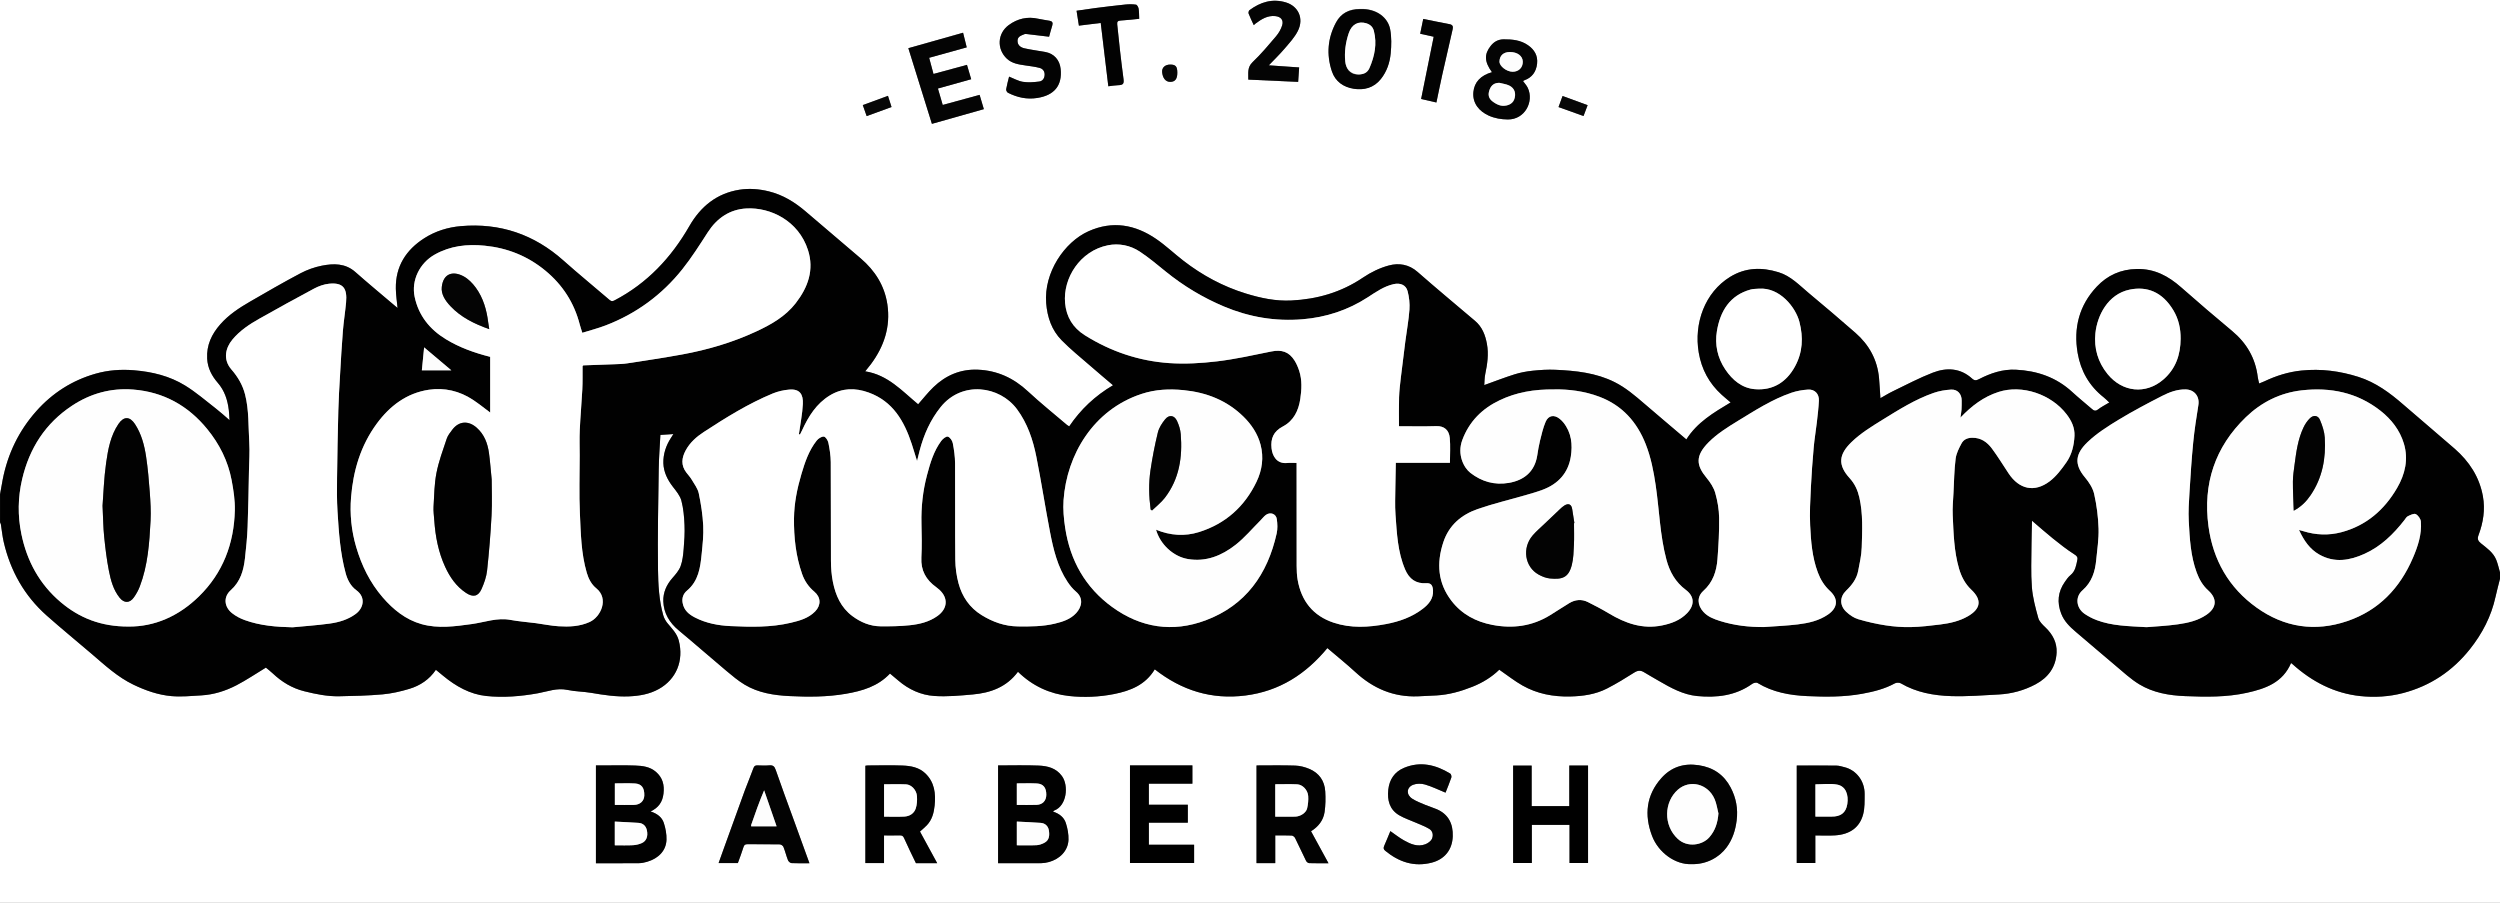 <?xml version="1.0" encoding="UTF-8"?><svg id="a" xmlns="http://www.w3.org/2000/svg" width="2786" height="1006" viewBox="0 0 2786 1006"><rect x="0" y="0" width="2786" height="1006" fill="#808080" stroke="none"/><path d="m0,550.98V0h2786v637.99c-1.39-4.74-2.4-9.63-4.24-14.18-3.33-8.21-10.57-13.09-17.11-18.38-3.33-2.7-4.15-4.99-2.59-9.14,5.23-13.94,7.53-28.4,4.87-43.22-3.87-21.53-15.23-38.84-31.47-53.02-18.9-16.51-38.16-32.6-57.09-49.08-15.04-13.1-30.82-24.84-50.17-30.97-20.69-6.55-41.73-9.3-63.41-7.08-14.55,1.49-28.2,5.77-41.34,12.01-1.88.89-3.86,1.6-5.87,2.42-.6-2.69-1.28-4.87-1.55-7.09-2.54-21.06-12.35-37.91-28.62-51.45-19.15-15.95-38.11-32.15-56.79-48.64-14.22-12.55-29.58-20.82-49.38-20.43-17.95.36-32.69,7.06-44.55,19.62-19.7,20.86-26.17,46.17-21.35,74.16,3.42,19.89,12.92,36.59,29,49.24,2.16,1.7,4.05,3.73,6.25,5.77-4.51,2.73-8.86,4.89-12.64,7.8-2.86,2.21-4.61,1.26-6.77-.61-7.29-6.31-14.81-12.36-21.9-18.89-17.79-16.4-39.11-23.7-62.86-24.84-14.7-.71-28.16,3.87-40.98,10.49-3.01,1.55-4.97,1.94-7.77-.61-13-11.85-28.4-12.51-43.69-6.62-15.2,5.85-29.67,13.58-44.38,20.66-4.9,2.36-9.55,5.26-14.09,7.8-.52-7.66-.88-14.92-1.52-22.15-1.81-20.49-11.03-37.28-26.34-50.67-17.14-14.98-34.48-29.74-51.98-44.31-10.5-8.74-19.93-19-33.69-23.23-18.79-5.78-36.82-5.34-53.95,5.19-28.28,17.37-40.49,51.8-34.96,84.45,3.14,18.52,11.59,34.22,25.53,46.86,3.16,2.87,6.47,5.57,10.01,8.6-18.83,11.31-37.33,22.11-49.35,41.23-15.88-13.5-31.48-26.63-46.94-39.93-10.33-8.88-20.62-17.71-32.95-23.9-20.86-10.47-43.38-12.75-66.12-13.78-8.38-.38-16.87.17-25.23,1.05-6.76.71-13.59,1.96-20.06,3.99-11.37,3.57-22.48,7.91-33.91,12.01.29-3.62.2-8.03,1.08-12.24,2.33-11.12,3.96-22.21,1.89-33.57-1.81-9.92-5.25-18.97-13.22-25.72-21.42-18.17-43.03-36.11-64.14-54.63-9.65-8.47-20.85-10.11-31.96-7.12-10.09,2.72-20.07,7.58-28.76,13.47-24.3,16.47-51.14,24.16-80.03,25.56-17.36.84-34.17-2.74-50.7-7.83-25.37-7.82-48.34-20.24-69.3-36.39-10.25-7.9-19.68-16.95-30.32-24.25-23.45-16.1-48.64-20.76-75.55-8.71-26.96,12.07-49.9,46.13-47.19,80.07,1.27,15.93,6.19,30.13,17.23,41.4,9.97,10.17,21.18,19.13,31.93,28.51,8.31,7.25,16.77,14.34,25.33,21.64-20.01,11.81-36.07,26.94-48.8,45.79-.93-.57-1.85-.98-2.59-1.6-14.54-12.41-29.49-24.38-43.48-37.39-15.91-14.8-34.12-23.26-55.83-24.14-19.36-.78-35.75,6.3-49.48,19.51-6.12,5.89-11.37,12.69-17,19.06-17.76-14.65-33.6-32.76-59.01-36.74,2.53-3.17,4.53-5.54,6.37-8.02,14.68-19.78,22.01-41.74,18.36-66.44-3.09-20.92-13.79-37.78-29.75-51.4-20.35-17.37-40.78-34.63-61.07-52.06-12.17-10.46-25.4-18.68-41.22-22.6-10.95-2.71-22.09-3.57-32.92-1.83-25.13,4.04-43.14,18.61-55.72,40.52-20.17,35.12-46.94,63.69-83.21,82.67-2.05,1.08-3.54,1.5-5.62-.29-17.13-14.74-34.66-29.01-51.52-44.03-32.7-29.14-70.64-42.09-114.26-38.32-14.62,1.27-28.43,5.57-40.77,13.46-20.36,13.02-32.13,31.32-31.73,56.14.11,7.21,1.26,14.4,1.93,21.61-.96-.79-2.21-1.8-3.44-2.85-14.55-12.38-29.29-24.56-43.6-37.21-11.2-9.9-24.26-9.64-37.35-7.06-8.24,1.62-16.5,4.61-23.93,8.54-19,10.05-37.64,20.83-56.25,31.61-12.07,6.99-23.74,14.65-33.04,25.28-9.53,10.88-15.36,23.02-14.56,38.11.57,10.72,5.2,19.32,11.8,26.93,7.7,8.89,10.97,19.24,12.33,30.5.43,3.52.51,7.07.8,11.21-5.38-4.61-10.01-8.91-14.98-12.76-11.4-8.83-22.37-18.4-34.6-25.9-17.27-10.6-36.53-15.29-56.95-16.97-14.71-1.21-28.97-.12-42.73,3.81-25.96,7.4-48.12,21.48-66.17,41.84-19.4,21.88-31.61,47.23-37.29,75.81C1.93,539.7,1.01,545.35,0,550.98ZM1012.26,53.71c8.79,28.23,17.5,56.19,26.26,84.3,19.37-5.48,38.42-10.87,57.88-16.38-1.63-5.5-3.15-10.59-4.73-15.92-13.85,3.79-27.27,7.46-41.1,11.25-1.77-6.05-3.49-11.9-5.36-18.31,12.19-3.41,24.48-6.84,37.09-10.37-1.62-5.51-3.12-10.61-4.71-16-12.59,3.42-24.79,6.74-37.3,10.14-1.66-6.17-3.22-11.98-4.85-18.02,14.25-3.95,28.07-7.79,41.88-11.62-1.43-5.72-2.67-10.72-4.07-16.31-20.21,5.71-40.12,11.34-60.99,17.24Zm684.98,36.6c.45-.26.96-.66,1.54-.87,8.71-3.11,13.16-9.62,14.15-18.49,1-8.95-2.99-15.67-10.27-20.68-8.17-5.62-17.32-6.49-26.91-6.45-6.28.02-10.91,2.79-14.44,7.23-7.37,9.27-7.26,17.65,1.35,29.38-12.74,3.61-19.68,11.3-20.72,22.05-1.24,12.82,6.77,21.65,17,26.3,6.81,3.09,13.88,4.26,21.47,4.33,18.82.17,29.27-19.8,22.2-35.08-1.29-2.79-3.54-5.13-5.37-7.73Zm-181.76-80.36c-12.01,0-21.08,4.7-26.54,14.8-9.43,17.44-10.93,35.88-4.67,54.62,3.8,11.37,13.02,17.62,24.31,19.36,11.56,1.78,22.35-.91,30.26-10.85,6.7-8.41,9.96-18.24,10.95-28.54.86-8.87,1.05-18.15-.59-26.85-2.43-12.9-15.02-23.36-33.72-22.54Zm-346.39,30.95c1.02-3.64,2.19-8.18,3.58-12.66.88-2.84-.02-4.51-2.81-5.06-4.31-.85-8.7-1.34-12.98-2.3-11.97-2.71-22.89-.1-32.61,6.95-12.83,9.31-13.71,26.9-2.13,37.65,5.71,5.3,13.1,6.31,20.42,7.4,5.32.79,10.7,1.39,15.87,2.75,3.54.93,5.86,3.64,5.7,7.77-.15,4.07-2.43,7.01-6.08,7.46-5.99.74-12.23,1.27-18.12.32-5.32-.85-10.3-3.79-15.41-5.8-1.12,4.62-2.45,9.3-3.26,14.06-.2,1.2.92,3.37,2.02,3.93,10.3,5.2,20.88,7.63,32.73,5.77,18.71-2.93,27.9-13.69,25.97-32.3-1.03-9.94-7.31-17.07-16.89-18.86-7.83-1.47-15.77-2.39-23.53-4.16-4.07-.93-7.71-3.37-7.64-8.42.07-4.87,4.22-5.83,7.65-7.31.85-.37,1.99-.23,2.97-.12,7.89.91,15.78,1.87,24.53,2.92Zm244.86,31.9c6.46-6.78,12.33-12.43,17.59-18.62,5.34-6.28,11.18-12.52,14.81-19.78,7.03-14.05.23-27.58-13.23-31.67-15.17-4.61-28.48-.45-40.71,8.61-.84.62-1.36,2.77-.96,3.8,1.66,4.3,3.73,8.44,5.75,12.87.84-.76,1.39-1.33,2.02-1.8,6.58-4.89,13.4-9.23,22.15-8.25,6.02.67,9.25,4.4,7.51,10.19-1.32,4.4-3.85,8.74-6.84,12.27-8.37,9.89-16.75,19.87-26.11,28.78-6.39,6.09-4.56,12.68-4.84,19.51,19.01.87,37.4,1.7,55.58,2.53.41-5.97.75-10.98,1.09-16.1-10.97-.76-21.73-1.5-33.81-2.34Zm-178.84,23.36c3.87-.45,7.09-1.05,10.31-1.15,6.38-.21,7.38-1.45,6.54-7.62-1.45-10.68-2.71-21.38-3.94-32.08-1.08-9.42-1.98-18.86-3-28.28-.33-3.02.9-3.98,3.94-4.15,6.98-.4,13.94-1.27,20.58-1.92-.2-4.16-.08-7.79-.67-11.3-.28-1.68-1.72-4.3-2.93-4.47-3.91-.57-7.99-.54-11.94-.13-11.17,1.15-22.31,2.53-33.45,3.94-6.87.87-13.72,1.95-20.84,2.97.97,6.15,1.81,11.55,2.61,16.61,8.32-1.03,16.32-2.01,24.33-3,2.85,23.81,5.62,46.87,8.46,70.6Zm362.61-55.24c-4.74,23.48-9.37,46.38-14.02,69.38,5.97,1.37,11.33,2.6,17.04,3.91,2.21-10.54,4.24-20.74,6.51-30.88,3.8-17.01,7.76-33.99,11.65-50.98.71-3.09-.31-4.83-3.64-5.45-9.59-1.79-19.15-3.8-29.19-5.81-1.13,5.48-2.26,10.93-3.41,16.52,5.53,1.22,10.21,2.25,15.07,3.31Zm-636.21,76.17c1.52,4.35,2.85,8.12,4.31,12.29,9.16-3.34,18.14-6.62,27.72-10.12-1.34-4.19-2.61-8.17-3.98-12.46-9.47,3.48-18.49,6.79-28.04,10.29Zm803.17,12.22c1.63-4.31,3.04-8.07,4.57-12.11-9.48-3.47-18.58-6.8-27.92-10.22-1.5,4.09-2.94,8.04-4.51,12.33,9.33,3.35,18.35,6.58,27.87,10Zm-452.67-48.24c-.01-7-1.84-9.11-7.88-9.13-5.57-.01-9.52,3.32-9.04,8.47.58,6.23,3.61,10.85,9.07,10.82,5.35-.03,7.87-3.3,7.85-10.17Z" fill="#fff"/><path d="m2786,644.99v361.01H0c0-141.34,0-282.68,0-424.02.33.81.84,1.59.97,2.43,1.07,6.55,1.68,13.22,3.17,19.67,7.47,32.18,23.02,59.82,47.79,81.82,16.52,14.67,33.68,28.63,50.47,43.02,14.59,12.5,28.7,25.61,46.26,34.06,13.47,6.48,27.57,11.45,42.4,12.75,10.97.96,22.17-.15,33.23-.8,13.88-.81,27.03-4.98,39.24-11.31,11.11-5.77,21.53-12.85,32.73-19.65,2.04,1.71,4.94,3.89,7.57,6.37,10.14,9.57,21.58,16.59,35.3,19.99,12.77,3.17,25.6,5.83,38.77,5.58,16.18-.31,32.4-.67,48.5-2.13,10.01-.91,20.03-3.21,29.67-6.11,12.03-3.62,22.34-10.4,29.65-21.25,2.94,2.42,5.5,4.51,8.04,6.62,14.08,11.65,29.95,20.67,48.02,22.56,19.14,2,38.53.43,57.66-3.04,10.81-1.96,21.28-6.22,32.82-3.74,8.72,1.87,17.85,1.78,26.67,3.3,13.91,2.39,27.8,4.51,41.98,3.9,11.65-.5,22.93-2.45,33.24-8.19,19.37-10.8,28.09-31.48,22.24-54.04-2.06-7.95-7.67-13.3-12.59-19.29-2.1-2.55-3.83-5.72-4.73-8.9-4.72-16.66-5.6-33.96-5.83-51.02-.51-37.24.28-74.51.81-111.76.18-12.51,1.19-25.01,1.85-38.16,4.77-.31,9.22-.6,14.5-.95-1.27,2.01-2.01,3.22-2.79,4.42-5.54,8.5-8.62,18.07-8.37,27.96.25,9.77,4.57,18.58,10.7,26.48,3.69,4.75,7.9,9.8,9.38,15.38,2.32,8.73,3.09,18,3.49,27.09.39,8.89-.2,17.86-.95,26.74-.54,6.45-1.21,13.12-3.4,19.11-1.79,4.89-5.58,9.23-9.12,13.24-6.62,7.51-10.5,16.25-10.17,25.99.44,13.27,6.89,23.84,17.2,32.39,17.9,14.85,35.37,30.22,53.19,45.18,6.46,5.43,13.02,10.93,20.21,15.26,15.24,9.18,32.67,11.87,49.9,12.74,20.91,1.04,41.93,1.07,62.82-2.54,18.49-3.19,35.79-8.26,49.28-22.55,3.16,2.65,6.22,5.16,9.22,7.74,11.57,9.97,25.22,16.22,40.14,17.23,14.23.97,28.7-.41,42.99-1.69,19.82-1.78,37.66-8.24,50.27-25.28,16,15.72,35.41,24.68,57.05,27.01,16.51,1.78,33.39,1.09,49.92-2.17,18.41-3.64,35.09-10.24,45.47-27.56,29.99,23.51,63.23,33.96,101.01,29.17,37.87-4.8,67.37-23.82,91.34-52.85,10.7,9.13,21.34,17.66,31.36,26.88,19.7,18.13,42.44,27.91,69.45,26.89,6.92-.26,13.84-.61,20.75-1,13.91-.79,27.12-4.53,40-9.64,11.47-4.55,21.79-10.94,30-19.04,8.9,6.13,16.97,12.58,25.85,17.6,16.38,9.27,34.24,12.67,53.12,12.25,14.42-.33,28.34-2.33,41.16-8.91,10.4-5.34,20.42-11.48,30.3-17.75,3.89-2.47,7.04-2.72,10.83-.4,5.37,3.28,10.87,6.36,16.31,9.54,13.47,7.86,27.4,15.54,42.95,17.04,21.59,2.08,42.82-.31,61.37-13.59,1.5-1.07,4.56-1.82,5.85-1.03,17.03,10.42,36.09,13.79,55.37,14.68,20.41.94,40.94,1.11,61.3-2.6,12.73-2.32,25.02-5.37,36.46-11.62,1.73-.95,4.92-.99,6.59-.01,17.38,10.16,36.61,13.62,56.15,14.24,17.64.56,35.36-.85,53.02-1.81,14.42-.78,28.19-4.52,40.96-11.32,14.12-7.52,22.75-19.15,23.5-35.39.51-11.09-4.35-20.28-12.4-27.97-3.17-3.03-6.9-6.54-8-10.49-3.14-11.29-6.25-22.83-7.16-34.44-1.23-15.73-.47-31.61-.43-47.43.03-8.51.35-17.02.57-26.6,8.51,7.25,15.79,13.76,23.4,19.85,7.62,6.1,15.3,12.21,23.52,17.43,2.9,1.84,4.28,3.21,3.64,6.26-1.3,6.22-2.12,12.59-7.64,17.1-2.52,2.05-4.46,4.9-6.35,7.61-7.68,11.02-8.85,22.78-4,35.3,3.31,8.53,9.49,14.61,16.27,20.33,14.72,12.44,29.27,25.07,44.05,37.43,8.65,7.24,17,15.09,26.55,20.92,15.51,9.47,33.41,12.53,51.2,13.24,23.05.92,46.25,1.34,69.05-3.75,20.6-4.59,39.75-11.33,49-33.13.68.52,1.2.86,1.65,1.27,21.64,19.47,46.58,32.52,75.65,35.57,15.82,1.66,31.92.73,47.63-3.4,30.28-7.95,54.92-24.47,74.3-48.78,13.83-17.35,23.91-36.7,28.68-58.6,1.46-6.69,3.28-13.3,4.94-19.94ZM664.11,961.99c16.26,0,32.06.08,47.86-.07,3.05-.03,6.17-.68,9.11-1.54,13-3.83,21.25-12.61,21.65-24.56.21-6.22-1.03-12.76-2.97-18.72-2.09-6.43-7.49-10.46-14.76-12.81,8.95-4.26,13.3-10.59,14.39-19.87,1.15-9.76-.93-17.76-8.44-24.27-6.69-5.79-14.94-6.73-23.11-7.03-12.47-.46-24.97-.12-37.46-.13-2.09,0-4.17,0-6.28,0v109Zm448.15-109v108.98c16.22,0,32.18.06,48.13-.06,2.75-.02,5.56-.52,8.23-1.22,12.64-3.32,21.65-12.84,22.09-24.82.23-6.22-1.02-12.76-2.95-18.72-2.09-6.46-7.44-10.54-14.28-12.69.66-.61.95-1.08,1.36-1.24,14.01-5.28,16.3-27.75,8.58-38.38-6.54-9.01-16.09-11.27-26.01-11.69-14.93-.63-29.91-.16-45.16-.16Zm772.57,110c16.93.48,31.16-7.57,39.43-18.89,6.44-8.81,9.6-18.62,11.03-29.6,1.73-13.29-.67-25.49-6.64-36.87-7.46-14.22-19.3-22.46-35.77-24.91-16.77-2.5-30.68,2.29-41.46,14.39-16.86,18.94-19.23,40.99-10.39,64.36,7.04,18.59,25.87,32.19,43.79,31.51Zm-463.69-1.13v-30.87c6.36,0,12.33-.16,18.29.13,1.33.06,3.16,1.44,3.78,2.69,4.21,8.44,8.09,17.04,12.27,25.5.58,1.17,2.21,2.52,3.4,2.56,6.93.24,13.88.12,21.59.12-6.71-12.29-13.07-23.94-19.46-35.66,8.12-5.08,13.72-12.07,15.09-21.34,1.11-7.51,1.22-15.29.77-22.89-.7-11.85-6.78-20.67-17.81-25.27-4.87-2.03-10.32-3.48-15.55-3.66-14.41-.49-28.85-.17-43.24-.17v108.86h20.87Zm-376.72.05c-6.71-12.31-13.05-23.95-19.19-35.24,2.82-2.57,5.4-4.65,7.65-7.02,5.85-6.15,7.86-13.98,8.69-22.06,1.35-13.21-.05-25.81-10.32-35.69-7.09-6.83-16.26-8.44-25.46-8.8-12.81-.5-25.65-.13-38.47-.1-1.09,0-2.17.24-2.94.34v108.45h20.78v-30.81c6.23,0,11.9.09,17.56-.04,2.41-.05,3.66.48,4.78,3.02,4.17,9.47,8.82,18.73,13.22,27.94h23.7Zm704.4-108.78v45.24h-41.96v-45.17h-20.64v108.55h20.83v-42.54h42.03v42.51h20.63v-108.6h-20.9Zm-489.57-.14v108.75h71.47v-20.37h-50.43v-24.56h43.42v-19.99h-43.43v-23.51h48.53v-20.31c-1.11,0-1.91,0-2.71,0-22.14,0-44.28,0-66.84,0Zm-357.2,109.01c-6.1-16.82-11.94-32.92-17.78-49.03-6.64-18.3-13.47-36.54-19.79-54.95-1.39-4.05-3.06-5.47-7.19-5.12-4.3.37-8.66.19-12.98.04-2.45-.08-3.76.46-4.7,3.1-2.95,8.3-6.5,16.39-9.53,24.67-7.91,21.61-15.67,43.28-23.48,64.92-1.92,5.31-3.81,10.63-5.79,16.16h21.46c2.15-6.02,4.41-11.78,6.22-17.67.78-2.55,1.88-3.38,4.5-3.35,11.99.13,23.98-.04,35.96.18,1.43.03,3.58,1.48,4.11,2.8,1.95,4.86,3.15,10.01,5.08,14.88.56,1.42,2.53,3.14,3.94,3.21,6.47.34,12.96.15,19.97.15Zm708.84-78.68c2.03-5.17,4.47-10.93,6.47-16.84.42-1.23-.26-3.8-1.25-4.41-16.2-9.87-33.34-13.98-51.57-6.33-10.44,4.39-16.19,12.96-17.43,24.18-1.29,11.71,1.31,22.27,12.18,28.63,5.98,3.5,12.75,5.66,19.13,8.49,4.82,2.13,9.82,3.98,14.32,6.66,4.09,2.44,4.71,7.24,3.04,11.01-1.19,2.68-4.55,5.09-7.48,6.18-8.58,3.2-16.43-.29-23.76-4.39-5.27-2.95-10.05-6.8-15.13-10.3-2.26,5.44-4.43,10.94-6.84,16.34-1.02,2.27-.96,3.84,1.1,5.54,15.23,12.53,32.24,18.3,51.84,13.24,14.43-3.73,22.92-14.43,23.42-29.31.46-13.67-4.55-24.47-17.75-30.19-4.21-1.82-8.66-3.08-12.88-4.87-4.94-2.1-10.08-3.99-14.55-6.89-6.88-4.46-6.49-12.52.97-15.49,3.9-1.55,9.17-1.54,13.26-.34,7.77,2.28,15.15,5.93,22.88,9.09Zm412.12,47.68c7.73,0,14.9.37,22.02-.08,16.21-1.02,27.34-8.58,31.27-23.5,1.89-7.18,1.57-15.03,1.64-22.58.14-14.35-9.2-26.54-22.24-29.84-3.01-.76-6.08-1.78-9.13-1.82-14.76-.19-29.52-.09-44.28-.09v108.59h20.71v-30.7Z" fill="#fff"/><path d="m2786,644.99c-1.66,6.64-3.48,13.25-4.94,19.94-4.77,21.89-14.85,41.24-28.68,58.6-19.38,24.31-44.02,40.82-74.3,48.78-15.71,4.13-31.81,5.06-47.63,3.4-29.07-3.05-54.01-16.1-75.65-35.57-.45-.41-.97-.75-1.65-1.27-9.25,21.8-28.4,28.54-49,33.13-22.81,5.09-46,4.68-69.05,3.75-17.8-.71-35.69-3.76-51.2-13.24-9.55-5.83-17.91-13.68-26.55-20.92-14.78-12.36-29.33-25-44.05-37.43-6.77-5.72-12.96-11.8-16.27-20.33-4.86-12.52-3.68-24.28,4-35.3,1.89-2.71,3.83-5.56,6.35-7.61,5.52-4.5,6.34-10.87,7.64-17.1.64-3.05-.75-4.42-3.64-6.26-8.22-5.22-15.9-11.33-23.52-17.43-7.61-6.1-14.9-12.6-23.4-19.85-.21,9.59-.54,18.1-.57,26.6-.05,15.82-.8,31.7.43,47.43.91,11.61,4.02,23.15,7.16,34.44,1.1,3.95,4.82,7.46,8,10.49,8.05,7.69,12.91,16.88,12.4,27.97-.75,16.24-9.38,27.87-23.5,35.39-12.77,6.8-26.55,10.54-40.96,11.32-17.66.96-35.38,2.37-53.02,1.81-19.54-.62-38.77-4.08-56.15-14.24-1.67-.98-4.86-.93-6.59.01-11.44,6.25-23.73,9.3-36.46,11.62-20.36,3.72-40.89,3.54-61.3,2.6-19.28-.89-38.34-4.26-55.37-14.68-1.3-.79-4.36-.04-5.85,1.03-18.55,13.28-39.78,15.67-61.37,13.59-15.56-1.5-29.48-9.18-42.95-17.04-5.44-3.18-10.94-6.26-16.31-9.54-3.79-2.32-6.94-2.07-10.83.4-9.88,6.27-19.9,12.41-30.3,17.75-12.82,6.58-26.74,8.58-41.16,8.91-18.88.43-36.74-2.97-53.12-12.25-8.88-5.03-16.95-11.48-25.85-17.6-8.21,8.1-18.53,14.49-30,19.04-12.87,5.11-26.09,8.85-40,9.64-6.91.39-13.83.74-20.75,1-27.01,1.02-49.75-8.76-69.45-26.89-10.01-9.21-20.65-17.74-31.36-26.88-23.97,29.02-53.47,48.05-91.34,52.85-37.78,4.79-71.02-5.65-101.01-29.17-10.38,17.32-27.06,23.92-45.47,27.56-16.52,3.27-33.41,3.95-49.92,2.17-21.64-2.33-41.05-11.29-57.05-27.01-12.61,17.03-30.45,23.5-50.27,25.28-14.28,1.28-28.76,2.67-42.99,1.69-14.92-1.02-28.56-7.27-40.14-17.23-3-2.58-6.05-5.09-9.22-7.74-13.49,14.28-30.79,19.35-49.28,22.55-20.89,3.61-41.91,3.58-62.82,2.54-17.23-.86-34.66-3.55-49.9-12.74-7.2-4.33-13.75-9.84-20.21-15.26-17.82-14.95-35.29-30.33-53.19-45.18-10.31-8.55-16.75-19.12-17.2-32.39-.33-9.74,3.55-18.48,10.17-25.99,3.54-4.02,7.33-8.36,9.12-13.24,2.2-5.99,2.86-12.67,3.4-19.11.75-8.88,1.34-17.85.95-26.74-.4-9.09-1.17-18.36-3.49-27.09-1.48-5.58-5.7-10.63-9.38-15.38-6.13-7.89-10.45-16.71-10.7-26.48-.25-9.9,2.83-19.46,8.37-27.96.78-1.19,1.52-2.4,2.79-4.42-5.28.34-9.73.63-14.5.95-.66,13.15-1.67,25.65-1.85,38.16-.53,37.25-1.32,74.52-.81,111.76.23,17.06,1.11,34.36,5.83,51.02.9,3.17,2.63,6.34,4.73,8.9,4.92,5.98,10.53,11.34,12.59,19.29,5.85,22.56-2.87,43.25-22.24,54.04-10.3,5.74-21.59,7.69-33.24,8.19-14.18.61-28.07-1.51-41.98-3.9-8.82-1.51-17.95-1.43-26.67-3.3-11.54-2.48-22.01,1.77-32.82,3.74-19.12,3.47-38.52,5.05-57.66,3.04-18.07-1.89-33.94-10.91-48.02-22.56-2.55-2.11-5.11-4.2-8.04-6.62-7.31,10.84-17.62,17.63-29.65,21.25-9.65,2.9-19.67,5.2-29.67,6.11-16.1,1.46-32.32,1.82-48.5,2.13-13.17.25-26-2.4-38.77-5.58-13.72-3.41-25.16-10.42-35.3-19.99-2.62-2.48-5.53-4.66-7.57-6.37-11.2,6.79-21.62,13.88-32.73,19.65-12.2,6.34-25.36,10.5-39.24,11.31-11.07.65-22.26,1.76-33.23.8-14.83-1.3-28.93-6.27-42.4-12.75-17.56-8.45-31.68-21.56-46.26-34.06-16.78-14.38-33.94-28.34-50.47-43.02-24.77-22-40.32-49.64-47.79-81.82-1.5-6.45-2.1-13.11-3.17-19.67-.14-.84-.64-1.62-.97-2.43,0-10.33,0-20.67,0-31,1.01-5.63,1.93-11.28,3.05-16.9,5.67-28.59,17.88-53.93,37.29-75.81,18.05-20.36,40.2-34.44,66.17-41.84,13.77-3.93,28.02-5.02,42.73-3.81,20.41,1.67,39.68,6.37,56.95,16.97,12.23,7.51,23.21,17.08,34.6,25.9,4.97,3.85,9.6,8.15,14.98,12.76-.28-4.13-.37-7.69-.8-11.21-1.37-11.26-4.63-21.61-12.33-30.5-6.6-7.61-11.23-16.22-11.8-26.93-.8-15.09,5.03-27.23,14.56-38.11,9.31-10.63,20.98-18.29,33.04-25.28,18.61-10.78,37.24-21.56,56.25-31.61,7.43-3.93,15.7-6.92,23.93-8.54,13.09-2.58,26.15-2.84,37.35,7.06,14.31,12.65,29.04,24.83,43.6,37.21,1.23,1.05,2.49,2.06,3.44,2.85-.67-7.2-1.81-14.4-1.93-21.61-.39-24.82,11.38-43.12,31.73-56.14,12.34-7.89,26.15-12.19,40.77-13.46,43.61-3.78,81.55,9.18,114.26,38.32,16.86,15.03,34.4,29.3,51.52,44.03,2.09,1.79,3.57,1.37,5.62.29,36.27-18.98,63.04-47.56,83.21-82.67,12.58-21.91,30.59-36.49,55.72-40.52,10.83-1.74,21.97-.88,32.92,1.83,15.82,3.92,29.05,12.15,41.22,22.6,20.29,17.43,40.73,34.7,61.07,52.06,15.96,13.62,26.66,30.48,29.75,51.4,3.65,24.7-3.68,46.67-18.36,66.44-1.84,2.48-3.85,4.85-6.37,8.02,25.41,3.98,41.25,22.09,59.01,36.74,5.63-6.37,10.88-13.17,17-19.06,13.73-13.21,30.12-20.28,49.48-19.51,21.71.87,39.92,9.33,55.83,24.14,13.98,13.01,28.93,24.99,43.48,37.39.73.63,1.66,1.03,2.59,1.6,12.73-18.85,28.79-33.97,48.8-45.79-8.56-7.3-17.02-14.39-25.33-21.64-10.76-9.38-21.96-18.34-31.93-28.51-11.04-11.27-15.96-25.46-17.23-41.4-2.71-33.94,20.23-68.01,47.19-80.07,26.91-12.05,52.1-7.39,75.55,8.71,10.64,7.3,20.07,16.35,30.32,24.25,20.96,16.16,43.93,28.57,69.3,36.39,16.53,5.1,33.34,8.68,50.7,7.83,28.89-1.4,55.72-9.09,80.03-25.56,8.69-5.89,18.66-10.76,28.76-13.47,11.11-2.99,22.31-1.35,31.96,7.12,21.11,18.52,42.73,36.47,64.14,54.63,7.96,6.75,11.41,15.8,13.22,25.72,2.07,11.35.44,22.44-1.89,33.57-.88,4.2-.79,8.61-1.08,12.24,11.43-4.09,22.55-8.44,33.91-12.01,6.48-2.03,13.3-3.28,20.06-3.99,8.36-.87,16.85-1.43,25.23-1.05,22.74,1.03,45.26,3.31,66.12,13.78,12.33,6.19,22.62,15.02,32.95,23.9,15.46,13.3,31.05,26.43,46.94,39.93,12.02-19.12,30.53-29.92,49.35-41.23-3.54-3.03-6.85-5.74-10.01-8.6-13.95-12.65-22.39-28.34-25.53-46.86-5.54-32.65,6.68-67.08,34.96-84.45,17.13-10.52,35.16-10.97,53.95-5.19,13.75,4.23,23.19,14.49,33.69,23.23,17.49,14.57,34.84,29.33,51.98,44.31,15.31,13.38,24.54,30.17,26.34,50.67.64,7.23,1,14.48,1.52,22.15,4.55-2.53,9.19-5.44,14.09-7.8,14.71-7.08,29.19-14.81,44.38-20.66,15.29-5.88,30.69-5.22,43.69,6.62,2.8,2.55,4.76,2.17,7.77.61,12.83-6.63,26.28-11.2,40.98-10.49,23.75,1.15,45.06,8.44,62.86,24.84,7.08,6.53,14.61,12.58,21.9,18.89,2.16,1.87,3.9,2.82,6.77.61,3.77-2.91,8.13-5.07,12.64-7.8-2.2-2.04-4.09-4.07-6.25-5.77-16.08-12.65-25.58-29.35-29-49.24-4.81-28,1.65-53.3,21.35-74.16,11.86-12.56,26.6-19.27,44.55-19.62,19.8-.39,35.16,7.88,49.38,20.43,18.69,16.49,37.64,32.69,56.79,48.64,16.27,13.55,26.08,30.39,28.62,51.45.27,2.23.95,4.4,1.55,7.09,2.01-.82,3.99-1.53,5.87-2.42,13.13-6.24,26.79-10.52,41.34-12.01,21.68-2.23,42.72.52,63.41,7.08,19.35,6.13,35.12,17.87,50.17,30.97,18.92,16.48,38.19,32.57,57.09,49.08,16.23,14.18,27.6,31.49,31.47,53.02,2.66,14.82.36,29.27-4.87,43.22-1.56,4.15-.74,6.44,2.59,9.14,6.54,5.29,13.79,10.17,17.11,18.38,1.84,4.55,2.85,9.44,4.24,14.18v7ZM650.02,407.14c11.58-.41,23.16-.77,34.74-1.24,4.77-.19,9.58-.28,14.28-1.01,20.48-3.16,41-6.18,61.38-9.94,28.24-5.2,55.71-13.27,81.82-25.35,16.79-7.77,32.89-16.77,44.55-31.82,13.63-17.6,20.71-37.08,13.64-59.13-10.49-32.69-41.79-47.78-68.59-46.37-18.42.97-32.87,10.68-43.09,26.57-9.03,14.04-18.02,28.23-28.41,41.25-22.68,28.45-51.27,49.39-85.32,62.48-8.51,3.27-17.4,5.55-26.07,8.26-1.16-3.72-2.14-6.46-2.87-9.28-6.24-24.2-19.16-44.2-38.37-60.03-19.62-16.16-42.11-25.24-67.57-27.77-19.66-1.96-38.23.13-55.62,9.88-16.84,9.45-26.35,28.76-22.42,47.2,4.41,20.74,16.67,36.07,34.6,47.04,15.17,9.28,31.69,15.22,49.57,19.76v62.06c-6.2-4.6-12.45-9.68-19.12-14.11-14.95-9.93-31.91-13.91-49.28-11.27-24.61,3.73-43.4,17.89-58.01,37.77-17.96,24.43-26.23,52.37-28.63,82.08-1.5,18.61.35,37.14,5.66,55.24,6.08,20.76,15.37,39.78,29.56,56.21,11.81,13.69,25.63,24.87,43.26,29.86,18.55,5.25,37.38,2.49,56.06-.06,14.3-1.96,28.15-7.41,43.07-4.63,9.35,1.75,18.91,2.39,28.36,3.64,8.44,1.12,16.82,2.93,25.29,3.45,11.76.72,23.46.3,34.61-4.76,12.57-5.71,21.69-25.98,7.43-37.51-5.35-4.33-8.6-10.43-10.63-17.35-6.37-21.75-6.65-44.2-7.68-66.48-.98-21.28-.22-42.65-.22-63.98,0-9.66-.35-19.34.1-28.99.69-14.97,2.09-29.91,2.84-44.88.44-8.64.21-17.32.28-25.98.27-.28.54-.57.8-.85Zm241.45,77.16c-.38-.21-.76-.43-1.14-.64,1.54-11.16,3.84-22.27,4.39-33.48.52-10.62-3.31-17.11-15.36-16.03-6.16.55-12.5,1.97-18.2,4.33-27.31,11.31-52.3,26.91-76.95,42.99-8.04,5.24-15.32,11.67-20.04,20.38-4.55,8.4-5.5,16.7.76,24.78,2.03,2.62,4.32,5.1,5.99,7.94,2.9,4.93,6.68,9.82,7.81,15.21,2.49,11.82,4.34,23.89,4.95,35.94.53,10.47-.68,21.07-1.72,31.55-1.51,15.15-3.45,30.13-16.42,40.96-3.76,3.14-5.86,7.83-4.81,13.63,1.52,8.34,7.01,12.78,13.82,16.3,12.39,6.39,26.02,8.91,39.54,9.53,22.43,1.03,45.03,1.58,67.18-3.68,9.85-2.34,19.62-5.02,27.05-12.57,6.87-6.98,6.59-15.86-.84-22.11-6.38-5.36-10.86-11.87-13.61-19.73-7.03-20.08-9.25-40.79-9.03-61.96.18-16.99,3.54-33.38,8.31-49.51,3.88-13.14,8.31-26.2,16.95-37.15,1.83-2.32,5.44-4.7,8.02-4.48,1.93.16,4.51,4.25,5.05,6.94,1.43,7.07,2.59,14.33,2.64,21.52.25,36.66,0,73.33.21,109.99.05,7.85.63,15.84,2.17,23.52,3,14.96,8.96,28.56,21.72,38.07,9.33,6.95,19.77,11.31,31.48,11.41,10.75.09,21.56-.07,32.24-1.18,11-1.14,21.81-3.69,31.12-10.36,11.35-8.14,12.21-19.99,2.04-29.28-1.1-1-2.27-1.95-3.48-2.82-11.31-8.12-17.29-18.61-16.52-33.05.68-12.63.37-25.33.09-37.99-.42-18.26,1.51-36.2,6.19-53.85,3.56-13.43,7.47-26.77,15.87-38.12,1.71-2.31,5.42-5.3,7.33-4.77,2.38.65,4.95,4.41,5.5,7.21,1.45,7.41,2.52,15.02,2.57,22.55.24,35.83-.13,71.66.25,107.49.09,8.78,1.32,17.78,3.6,26.25,4.01,14.88,12.37,27.16,25.77,35.43,12.37,7.63,25.65,12.41,40.38,12.6,13.88.18,27.75.12,41.34-3.14,8.72-2.09,17.32-4.85,23.62-11.73,6.2-6.77,8.6-16.48-.33-23.98-3.63-3.05-6.73-6.95-9.37-10.93-11.1-16.76-15.7-35.96-19.43-55.28-5.41-27.97-9.7-56.16-15.27-84.09-3.76-18.85-9.84-37.02-21.49-52.81-19.42-26.31-61.46-32.04-85.14-2.48-11.5,14.36-18.69,30.6-23.33,48.17-1.01,3.82-1.92,7.68-2.98,11.92-2.11-6.81-3.91-12.92-5.91-18.97-8.4-25.49-20.95-47.53-48.07-57.34-14.89-5.38-29.4-5.17-43.21,3.25-14.95,9.12-23.75,23.22-30.83,38.66-.77,1.68-1.65,3.31-2.47,4.96Zm667.57-9.31c0-11.09-.25-21.65.09-32.18.23-7.37,1.12-14.72,1.97-22.05,1.55-13.39,3.24-26.76,4.98-40.13,1.53-11.85,3.75-23.64,4.6-35.53.49-6.79-.31-13.95-2.03-20.56-1.82-6.99-8.19-9.53-15.42-7.92-10.94,2.42-19.87,8.79-29,14.71-22.15,14.38-46.55,22.31-72.67,24.48-30.22,2.52-59.46-2.42-87.45-14.18-23.47-9.87-45.09-22.86-64.9-38.9-9.53-7.72-18.96-15.69-29.17-22.42-10.54-6.94-23.13-9.4-35.27-6.98-31.3,6.24-50.31,36.73-47.84,64.34,1.4,15.64,8.79,27.63,21.98,35.92,28.75,18.06,60.24,28.71,93.96,31.05,17.71,1.23,35.79.17,53.45-1.94,20.26-2.42,40.3-6.9,60.33-10.98,11.65-2.37,19.81.21,26.08,10.21,2.23,3.56,3.89,7.59,5.18,11.6,3.26,10.15,2.68,20.54,1.16,30.92-1.93,13.14-7.44,24.51-19.42,30.8-10.48,5.49-13.81,13.48-12.63,24.39.91,8.42,5.77,17.58,17.58,16.32,3.25-.35,6.58-.05,10.34-.05v5.8c0,36.32-.04,72.65.05,108.97.01,5.13.21,10.33,1.09,15.37,4.09,23.65,17.12,40.18,40.11,47.85,19.18,6.4,38.81,5.26,58.34,1.58,14.89-2.81,29.03-7.77,41.19-17.16,6.64-5.13,11.8-11.33,11.25-20.46-.35-5.78-2.48-8.24-7.32-7.92-11.82.78-19.23-4.73-23.77-15.33-8.36-19.54-9.19-40.39-10.72-61.07-.76-10.27-.22-20.64-.15-30.97.07-8.83.32-17.66.49-26.85h60.32c0-9.49.66-18.67-.19-27.7-.82-8.73-6.2-13.43-14.98-13.14-13.97.45-27.97.12-41.61.12Zm173.34-41.05c-23.19-.27-42.71,3.3-61.06,12.02-19.6,9.32-33.97,23.59-41.71,44.34-6,16.09,1.59,30.92,9.13,36.72,12.56,9.67,26.71,13.78,42.64,11.08,17.4-2.95,28.97-12.87,31.72-30.47.87-5.52,1.73-11.07,3.08-16.48,1.78-7.13,3.42-14.4,6.27-21.13,3.11-7.33,9.67-8.28,15.83-3.2,1.4,1.15,2.74,2.43,3.87,3.83,9.17,11.32,10.51,24.74,8.37,38.22-2.88,18.12-13.99,30.31-31.09,36.78-6.45,2.44-13.12,4.32-19.76,6.24-17.58,5.09-35.44,9.32-52.71,15.28-18.24,6.31-32.22,17.94-38.55,37.19-7.65,23.29-6.12,45.33,9.16,65.19,11.46,14.89,27.08,23.24,45.45,26.78,22.77,4.39,44.29,1.55,64.25-10.68,7.2-4.41,14.21-9.12,21.44-13.49,6.65-4.02,13.78-4.78,20.83-1.26,7.98,3.99,15.91,8.13,23.55,12.73,18.22,10.96,37.3,17.72,58.92,13.36,10.52-2.12,20.43-5.74,28.08-13.7,8.66-9.01,8.31-18.7-1.41-25.96-11.49-8.58-17.98-20.14-21.57-33.58-7.25-27.12-7.92-55.21-11.97-82.81-2.3-15.71-5.33-31.2-11.15-46-9.74-24.76-26.19-43.16-51.45-52.77-17.07-6.49-34.92-8.48-50.15-8.27Zm-444.09,156.35c15.76,6.54,31.98,7.67,48.06,2.6,29.33-9.25,50.6-28.22,63.92-55.96,6.32-13.17,8.24-27.09,4.54-41.26-3.2-12.26-10.19-22.67-19.17-31.45-18.46-18.04-40.99-26.87-66.57-29.43-16.05-1.61-31.64-.83-46.9,4.2-53.83,17.72-83.31,67.86-86.92,118.25-.74,10.29.24,20.88,1.81,31.12,5.53,36.3,22.39,66.32,52.3,88.06,31.96,23.23,67.33,28.71,104.27,14.86,44.68-16.75,68.97-51.38,79.11-96.83,1.14-5.09.89-10.71.16-15.93-.84-5.99-7.3-8.26-12.21-4.66-2.24,1.64-3.94,4.01-5.93,6-9.26,9.23-17.75,19.44-27.98,27.41-15.28,11.91-32.65,19.12-52.9,15.74-16.64-2.78-31.13-16.75-35.58-32.72Zm1273.73.3c1.97.55,3.37.89,4.74,1.33,14.06,4.42,28.48,4.9,42.5,1.18,27.69-7.34,47.88-24.86,62.1-49.37,8.93-15.39,12.78-31.96,7.53-49.39-4.52-15.01-13.91-27.07-26.17-36.68-25.88-20.29-55.69-26.31-87.69-22.65-24.07,2.75-44.97,13.24-62.26,29.93-34.43,33.25-47.97,74.31-41.65,121.44,5.02,37.48,22.56,68.49,53.58,90.68,30.92,22.13,65.1,27.36,101.16,15.07,35.2-12,58.7-36.84,73.16-70.58,5.49-12.82,9.92-26.11,8.81-40.32-.24-3.01-3-6.93-5.67-8.28-2.06-1.04-5.99.96-8.76,2.28-1.64.78-2.71,2.83-3.93,4.39-12.2,15.63-26.14,29.29-44.45,37.57-16.52,7.48-33.37,10.36-50.27.87-10.75-6.04-17.28-15.69-22.72-27.46ZM143.18,698.22c29.04.29,56-11.57,78.49-33.56,26.77-26.18,39.11-58.86,40.03-95.81.28-11.23-1.48-22.66-3.58-33.76-4.03-21.29-13.53-40.25-27.24-57.01-21.34-26.09-48.71-41.29-82.44-43.97-24.65-1.95-47.48,4.33-68.1,17.94-29.73,19.62-47.54,47.42-55.63,81.86-4.78,20.37-5.1,40.69-.89,61.19,6.21,30.2,20.2,55.92,43.8,75.91,20.89,17.7,45.03,27.31,75.56,27.2Zm182.82.85c13.76-1.34,27.59-2.25,41.27-4.14,10.47-1.44,20.64-4.4,29.37-10.96,8.36-6.28,11.35-18.25.44-26.22-6.41-4.68-9.91-11.68-11.89-18.96-6.13-22.49-7.64-45.7-9.09-68.84-.78-12.44-.66-24.96-.51-37.43.3-25.08.76-50.16,1.42-75.23.35-13.19,1.17-26.38,1.93-39.56.94-16.29,1.85-32.59,3.15-48.85.85-10.61,2.56-21.15,3.55-31.75,1.48-15.95-3.29-22.49-18.91-20.95-5.73.57-11.63,2.72-16.76,5.44-20.42,10.85-40.62,22.12-60.79,33.43-11.18,6.27-21.83,13.32-30.16,23.32-7.81,9.38-10.8,22.28-1.13,33.39,7.09,8.14,12.51,17.21,15.23,27.98,4.43,17.5,3.53,35.38,4.64,53.1.67,10.6-.11,21.3-.34,31.95-.44,20.92-.71,41.84-1.52,62.75-.45,11.49-1.64,22.97-2.91,34.42-1.5,13.52-4.93,26-15.87,35.77-8.37,7.49-7.41,18.45,1.39,25.52,4.15,3.34,9.17,5.95,14.2,7.77,17.16,6.22,35.05,7.65,53.27,8.05Zm1858.7-233.68c.42-3.01,1.01-6.01,1.22-9.03.23-3.32.13-6.66.17-9.98.08-7.23-4.59-12.66-11.85-12.21-6.51.4-13.19,1.53-19.33,3.67-20.42,7.11-38.68,18.61-56.93,29.88-12.07,7.45-24.48,15.08-34.58,24.86-14.23,13.78-15.76,25.4-2.05,40.39,5.61,6.13,8.88,13.36,10.73,21.47,4.19,18.36,3.15,36.98,2.64,55.5-.24,8.77-2.3,17.52-3.95,26.2-1.7,8.95-6.97,15.85-13.44,22.09-7.29,7.03-7.43,16.66.37,23.8,3.69,3.38,8.22,6.54,12.93,7.95,10.04,3,20.36,5.33,30.72,6.92,9.24,1.41,18.7,2.14,28.04,1.93,10.98-.24,21.96-1.54,32.87-2.9,10.8-1.34,21.45-3.72,30.97-9.29,14.33-8.37,15.51-18.26,3.52-29.55-6.88-6.48-11.01-14.61-13.56-23.29-5.71-19.43-6.15-39.64-7.08-59.7-.38-8.23.44-16.53.85-24.79.64-12.69.81-25.45,2.38-38.03.74-5.96,3.73-11.85,6.66-17.25,2.26-4.17,6.38-6.1,11.7-6.2,9.91-.17,16.81,4.9,22.16,12.1,6.62,8.9,12.39,18.42,18.54,27.67,11.85,17.8,28.86,21.57,45.84,8.7,7.34-5.57,13.22-13.46,18.58-21.13,6.03-8.61,8.48-18.94,8.98-29.4.43-9.06-3.25-16.86-8.81-24.11-17.16-22.38-49.53-33.3-75.74-24.89-16.83,5.4-30.16,15.62-42.55,28.62Zm-218.79,233.38c12.53-.93,25.13-1.41,37.59-2.93,11.81-1.44,23.47-4.03,33.59-10.96,10.91-7.48,11.85-17.43,2.21-26.29-6.27-5.76-10.52-12.67-13.49-20.58-6.4-17.02-7.73-34.93-8.59-52.76-.67-13.88.13-27.86.8-41.77.72-14.97,1.84-29.92,3.16-44.85.82-9.33,2.42-18.59,3.49-27.9.93-8.06,1.93-16.13,2.3-24.22.35-7.58-4.66-12.86-12.14-12.34-6.33.44-12.82,1.57-18.81,3.64-21.37,7.4-40.33,19.65-59.46,31.34-11.4,6.97-23.08,14.28-32.41,23.66-15.33,15.4-13.85,25.91-2.18,39.97,4.04,4.87,7.81,10.63,9.5,16.61,2.54,8.94,4.19,18.41,4.32,27.69.22,15.35-.67,30.74-1.85,46.06-1.03,13.45-5.02,25.72-15.69,35.31-7.4,6.65-6.79,15.97,0,23.43,5.01,5.5,11.66,7.98,18.38,10.11,16,5.06,32.45,6.96,49.27,6.81Zm426.24.14c10.11-.87,22.64-1.41,34.99-3.18,11.08-1.58,22.13-4.06,31.68-10.58,11.58-7.89,12.28-17.96,1.93-27.26-6.06-5.45-9.94-12.29-12.74-19.85-6.85-18.51-7.82-37.98-8.86-57.34-.58-10.71.18-21.53.83-32.27,1.14-18.55,2.33-37.12,4.15-55.61,1.36-13.88,3.54-27.69,5.74-41.46,1.54-9.66-4.54-17.27-14.37-17.4-9.38-.13-17.94,3.1-25.95,7.2-16.46,8.42-32.86,17.06-48.65,26.65-12.11,7.36-24.39,15.14-34.54,24.88-13.23,12.71-15.58,24.2-2.86,39.33,4.48,5.33,8.75,11.84,10.23,18.46,2.82,12.62,4.5,25.67,4.91,38.59.36,11.59-1.53,23.26-2.61,34.87-1.22,13.01-4.9,24.8-15.3,33.91-8.76,7.66-6.75,20.09,2.49,26.31,4.06,2.73,8.5,5.07,13.07,6.81,17.22,6.55,35.45,6.76,55.86,7.94Zm37.95-321.42c.1-11.25-2.24-21.9-8.02-31.58-12.51-20.96-29.82-27.08-48.72-23.17-24.51,5.06-36.23,29.14-38.24,48.54-1.74,16.87,2.79,32.35,13.59,45.62,16.56,20.34,42.52,22.79,61.89,6.24,13.99-11.94,19.37-27.71,19.5-45.65Zm-469.96-55.81c-3.1.3-6.31.16-9.27.97-23.47,6.46-33.87,24.34-37.55,46.27-2.51,14.94.54,29.76,9.37,42.85,8.03,11.9,18.63,20.77,32.99,21.93,19.9,1.62,34.94-7.65,44.55-25.14,8.72-15.88,9.56-32.41,5.01-49.97-4.15-15.99-21.75-38.57-45.1-36.91Zm-1490.03,91.03h32.88c-10.63-8.97-20.33-17.15-30.34-25.59-.94,9.5-1.76,17.77-2.54,25.59Z" fill="#010101"/><path d="m1012.26,53.71c20.87-5.9,40.78-11.53,60.99-17.24,1.39,5.59,2.64,10.59,4.07,16.31-13.81,3.83-27.63,7.67-41.88,11.62,1.63,6.04,3.19,11.85,4.85,18.02,12.52-3.4,24.71-6.72,37.3-10.14,1.59,5.39,3.09,10.49,4.71,16-12.61,3.53-24.9,6.96-37.09,10.37,1.88,6.41,3.59,12.25,5.36,18.31,13.83-3.78,27.25-7.46,41.1-11.25,1.58,5.33,3.09,10.42,4.73,15.92-19.46,5.51-38.51,10.9-57.88,16.38-8.76-28.12-17.47-56.07-26.26-84.3Z" fill="#040404"/><path d="m1697.24,90.31c1.84,2.59,4.08,4.94,5.37,7.73,7.07,15.28-3.38,35.26-22.2,35.08-7.6-.07-14.67-1.25-21.47-4.33-10.24-4.65-18.24-13.48-17-26.3,1.04-10.75,7.97-18.44,20.72-22.05-8.61-11.74-8.72-20.11-1.35-29.38,3.53-4.44,8.16-7.2,14.44-7.23,9.59-.04,18.75.84,26.91,6.45,7.28,5.01,11.27,11.73,10.27,20.68-.99,8.86-5.44,15.38-14.15,18.49-.58.21-1.09.61-1.54.87Zm-26.1,2.04c-5.62-.2-9.12,2.45-11,7.23-2.39,6.07-1.28,10.34,3.8,13.96,2.6,1.85,5.65,3.56,8.72,4.14,4.72.89,12.48-.55,14.77-6.87,2.34-6.45.65-12.51-5.66-15.52-3.27-1.56-7.07-1.99-10.64-2.93Zm11.43-34.39c-7.13.03-11.42,3.96-11.57,10.6-.12,5.12,7.93,11.37,14.68,11.39,6.68.02,11.36-4.58,11.31-11.12-.05-6.45-5.97-10.91-14.43-10.87Z" fill="#040404"/><path d="m1515.48,10.18c18.7-.82,31.29,9.64,33.72,22.54,1.64,8.7,1.45,17.98.59,26.85-1,10.3-4.26,20.13-10.95,28.54-7.91,9.94-18.7,12.62-30.26,10.85-11.28-1.73-20.51-7.99-24.31-19.36-6.26-18.73-4.76-37.18,4.67-54.62,5.46-10.1,14.53-14.8,26.54-14.8Zm-1.87,72.98c.42,0,.84-.01,1.26-.06,5.24-.58,9.18-2.28,11.3-7.19,5.73-13.24,8.56-26.91,4.87-41.32-1.14-4.43-4.11-7.08-8.24-8.39-9.12-2.88-16.47,1.12-19.77,10.97-3.44,10.26-4.99,20.93-3.87,31.67.71,6.81,4.26,14.1,14.45,14.31Z" fill="#030303"/><path d="m1169.09,40.9c-8.75-1.05-16.64-2.01-24.53-2.92-.98-.11-2.12-.25-2.97.12-3.43,1.48-7.58,2.44-7.65,7.31-.07,5.04,3.58,7.49,7.64,8.42,7.76,1.77,15.7,2.69,23.53,4.16,9.58,1.79,15.86,8.93,16.89,18.86,1.93,18.61-7.26,29.37-25.97,32.3-11.85,1.86-22.44-.57-32.73-5.77-1.1-.56-2.23-2.73-2.02-3.93.81-4.77,2.14-9.45,3.26-14.06,5.11,2.01,10.09,4.95,15.41,5.8,5.89.94,12.14.41,18.12-.32,3.65-.45,5.93-3.39,6.08-7.46.15-4.14-2.16-6.85-5.7-7.77-5.18-1.36-10.56-1.96-15.87-2.75-7.32-1.09-14.71-2.1-20.42-7.4-11.58-10.75-10.7-28.34,2.13-37.65,9.71-7.05,20.64-9.66,32.61-6.95,4.28.97,8.67,1.46,12.98,2.3,2.79.55,3.69,2.22,2.81,5.06-1.4,4.47-2.56,9.02-3.58,12.66Z" fill="#030303"/><path d="m1413.95,72.8c12.08.84,22.84,1.58,33.81,2.34-.35,5.13-.69,10.13-1.09,16.1-18.18-.83-36.57-1.67-55.58-2.53.28-6.83-1.55-13.42,4.84-19.51,9.36-8.91,17.74-18.9,26.11-28.78,2.99-3.53,5.53-7.87,6.84-12.27,1.73-5.79-1.49-9.52-7.51-10.19-8.75-.98-15.56,3.36-22.15,8.25-.63.47-1.18,1.05-2.02,1.8-2.02-4.43-4.09-8.57-5.75-12.87-.4-1.03.12-3.17.96-3.8,12.22-9.05,25.54-13.22,40.71-8.61,13.46,4.09,20.26,17.62,13.23,31.67-3.63,7.26-9.48,13.5-14.81,19.78-5.25,6.18-11.13,11.83-17.59,18.62Z" fill="#040404"/><path d="m1235.11,96.17c-2.84-23.73-5.61-46.79-8.46-70.6-8.01.99-16.02,1.97-24.33,3-.79-5.06-1.64-10.45-2.61-16.61,7.12-1.02,13.97-2.1,20.84-2.97,11.14-1.41,22.29-2.8,33.45-3.94,3.95-.41,8.03-.44,11.94.13,1.21.18,2.65,2.8,2.93,4.47.58,3.51.47,7.14.67,11.3-6.64.65-13.6,1.52-20.58,1.92-3.04.18-4.27,1.14-3.94,4.15,1.02,9.42,1.92,18.86,3,28.28,1.23,10.7,2.49,21.41,3.94,32.08.84,6.18-.15,7.41-6.54,7.62-3.23.11-6.44.7-10.31,1.15Z" fill="#020202"/><path d="m1597.72,40.93c-4.85-1.07-9.54-2.1-15.07-3.31,1.15-5.59,2.28-11.04,3.41-16.52,10.04,2.02,19.59,4.02,29.19,5.81,3.33.62,4.35,2.35,3.64,5.45-3.89,16.99-7.84,33.97-11.65,50.98-2.27,10.14-4.29,20.34-6.51,30.88-5.71-1.31-11.07-2.54-17.04-3.91,4.65-23,9.27-45.9,14.02-69.38Z" fill="#030303"/><path d="m961.51,117.1c9.55-3.51,18.57-6.81,28.04-10.29,1.37,4.3,2.64,8.27,3.98,12.46-9.58,3.5-18.56,6.77-27.72,10.12-1.46-4.16-2.78-7.94-4.31-12.29Z" fill="#070707"/><path d="m1764.68,129.32c-9.52-3.41-18.53-6.65-27.87-10,1.57-4.29,3.02-8.24,4.51-12.33,9.34,3.42,18.44,6.75,27.92,10.22-1.52,4.04-2.94,7.8-4.57,12.11Z" fill="#070707"/><path d="m1312.01,81.08c.01,6.87-2.51,10.14-7.85,10.17-5.46.03-8.49-4.59-9.07-10.82-.48-5.15,3.47-8.49,9.04-8.47,6.04.01,7.87,2.13,7.88,9.13Z" fill="#070707"/><path d="m664.11,961.99v-109c2.1,0,4.19,0,6.28,0,12.49,0,24.99-.34,37.46.13,8.17.3,16.42,1.24,23.11,7.03,7.51,6.51,9.59,14.51,8.44,24.27-1.09,9.28-5.44,15.61-14.39,19.87,7.27,2.35,12.67,6.38,14.76,12.81,1.94,5.96,3.18,12.5,2.97,18.72-.4,11.95-8.64,20.73-21.65,24.56-2.94.87-6.06,1.52-9.11,1.54-15.8.15-31.59.07-47.86.07Zm21.01-19.99c6.99,0,13.63.26,20.24-.11,3.37-.19,6.91-1,9.97-2.4,4.97-2.28,7.01-7.46,5.58-14.14-1-4.67-4.13-7.97-9.19-8.33-8.81-.63-17.63-.97-26.6-1.44v26.42Zm.07-45c7.45,0,14.42.12,21.39-.04,6.8-.16,11.25-4.39,11.43-10.51.25-8.32-3-12.92-10.35-13.36-7.4-.44-14.85-.1-22.47-.1v23.99Z" fill="#010101"/><path d="m1112.26,853c15.24,0,30.22-.46,45.16.16,9.92.42,19.47,2.68,26.01,11.69,7.72,10.63,5.43,33.1-8.58,38.38-.41.15-.7.63-1.36,1.24,6.84,2.15,12.19,6.23,14.28,12.69,1.93,5.96,3.17,12.5,2.95,18.72-.44,11.98-9.45,21.49-22.09,24.82-2.67.7-5.48,1.2-8.23,1.22-15.96.11-31.91.06-48.13.06v-108.98Zm20.89,89c7.56,0,14.86.24,22.13-.12,2.85-.14,5.83-1.26,8.42-2.58,5.78-2.94,6.02-8.56,5.17-13.87-.76-4.71-4.03-8.02-9.07-8.4-8.81-.66-17.64-.98-26.65-1.45v26.43Zm-.01-45c7.55,0,14.83.22,22.08-.06,6.71-.26,10.7-4.65,10.78-11.12.1-7.88-3.28-12.34-10.49-12.72-7.39-.39-14.82-.09-22.37-.09v23.99Z" fill="#010101"/><path d="m1884.83,963c-17.93.68-36.75-12.93-43.79-31.51-8.85-23.36-6.47-45.42,10.39-64.36,10.78-12.11,24.69-16.89,41.46-14.39,16.47,2.45,28.31,10.7,35.77,24.91,5.97,11.37,8.37,23.57,6.64,36.87-1.43,10.98-4.59,20.78-11.03,29.6-8.27,11.31-22.5,19.37-39.43,18.89Zm30.19-56.49c-1.33-5.21-2.04-10.68-4.09-15.59-7.35-17.59-27.82-22.56-41.1-10.88-15.38,13.53-16.53,39.64-.03,54.87,10.76,9.93,27.39,6.97,35.09-1.85,6.63-7.61,9.34-16.39,10.13-26.55Z" fill="#030303"/><path d="m1421.14,961.87h-20.87v-108.86c14.39,0,28.83-.32,43.24.17,5.24.18,10.69,1.63,15.55,3.66,11.02,4.6,17.11,13.42,17.81,25.27.45,7.6.34,15.38-.77,22.89-1.37,9.26-6.97,16.26-15.09,21.34,6.39,11.71,12.75,23.37,19.46,35.66-7.72,0-14.66.12-21.59-.12-1.19-.04-2.83-1.4-3.4-2.56-4.18-8.45-8.06-17.06-12.27-25.5-.63-1.26-2.45-2.63-3.78-2.69-5.96-.29-11.93-.13-18.29-.13v30.87Zm0-51.78c7.65,0,14.96.14,22.25-.04,5.91-.15,12.18-4.31,13.31-9.35,1-4.42,1.49-9.13,1.15-13.63-.5-6.71-6.25-12.73-12.28-13.01-8.09-.38-16.2-.09-24.44-.09v36.13Z" fill="#020202"/><path d="m1044.41,961.92h-23.7c-4.41-9.21-9.06-18.47-13.22-27.94-1.12-2.54-2.37-3.07-4.78-3.02-5.66.13-11.33.04-17.56.04v30.81h-20.78v-108.45c.76-.09,1.85-.33,2.94-.34,12.83-.03,25.67-.4,38.47.1,9.2.36,18.37,1.97,25.46,8.8,10.26,9.88,11.67,22.48,10.32,35.69-.83,8.08-2.84,15.91-8.69,22.06-2.26,2.37-4.83,4.45-7.65,7.02,6.15,11.29,12.49,22.93,19.19,35.24Zm-59.22-51.84c7.63,0,15.1.29,22.53-.09,6-.31,10.97-3.44,12.84-9.18,1.38-4.23,1.59-9.07,1.3-13.57-.44-6.75-6.16-12.88-12.12-13.15-8.1-.37-16.23-.09-24.54-.09v36.08Z" fill="#010101"/><path d="m1748.82,853.13h20.9v108.6h-20.63v-42.51h-42.03v42.54h-20.83v-108.55h20.64v45.17h41.96v-45.24Z"/><path d="m1259.25,852.99c22.57,0,44.71,0,66.84,0,.8,0,1.6,0,2.71,0v20.31h-48.53v23.51h43.43v19.99h-43.42v24.56h50.43v20.37h-71.47v-108.75Z"/><path d="m902.05,962c-7.01,0-13.51.19-19.97-.15-1.41-.07-3.38-1.79-3.94-3.21-1.92-4.87-3.13-10.02-5.08-14.88-.53-1.31-2.68-2.77-4.11-2.8-11.98-.22-23.98-.06-35.96-.18-2.62-.03-3.72.81-4.5,3.35-1.8,5.89-4.06,11.65-6.22,17.67h-21.46c1.98-5.53,3.88-10.85,5.79-16.16,7.81-21.65,15.57-43.31,23.48-64.92,3.03-8.28,6.58-16.36,9.53-24.67.94-2.64,2.25-3.19,4.7-3.1,4.32.15,8.68.33,12.98-.04,4.13-.35,5.8,1.07,7.19,5.12,6.32,18.41,13.15,36.65,19.79,54.95,5.84,16.1,11.68,32.21,17.78,49.03Zm-36.62-41.13c-4.73-13.67-9.3-26.9-13.88-40.12-5.52,12.95-9.99,25.74-14.43,38.54-.15.44-.02.97-.02,1.58h28.33Z" fill="#030303"/><path d="m1610.88,883.32c-7.73-3.16-15.11-6.81-22.88-9.09-4.09-1.2-9.36-1.21-13.26.34-7.46,2.97-7.85,11.03-.97,15.49,4.47,2.89,9.61,4.79,14.55,6.89,4.22,1.79,8.67,3.04,12.88,4.87,13.2,5.73,18.21,16.52,17.75,30.19-.5,14.88-8.99,25.58-23.42,29.31-19.6,5.07-36.61-.71-51.84-13.24-2.06-1.69-2.11-3.26-1.1-5.54,2.41-5.4,4.58-10.91,6.84-16.34,5.08,3.5,9.85,7.35,15.13,10.3,7.33,4.1,15.17,7.59,23.76,4.39,2.93-1.09,6.29-3.5,7.48-6.18,1.67-3.77,1.05-8.57-3.04-11.01-4.5-2.68-9.5-4.53-14.32-6.66-6.39-2.83-13.15-4.99-19.13-8.49-10.87-6.36-13.47-16.92-12.18-28.63,1.24-11.22,6.98-19.79,17.43-24.18,18.23-7.65,35.37-3.54,51.57,6.33.99.61,1.67,3.18,1.25,4.41-2.01,5.91-4.44,11.67-6.47,16.84Z" fill="#030303"/><path d="m2023,931v30.7h-20.71v-108.59c14.75,0,29.52-.1,44.28.09,3.05.04,6.12,1.06,9.13,1.82,13.04,3.29,22.37,15.49,22.24,29.84-.07,7.55.26,15.4-1.64,22.58-3.93,14.91-15.07,22.48-31.27,23.5-7.12.45-14.29.08-22.02.08Zm.11-20.99c6.25,0,12.04-.06,17.83.01,10.2.13,16.16-4.04,17.71-14,1.57-10.08-1.52-19.82-11.35-21.66-7.79-1.46-16.08-.29-24.19-.29v35.94Z" fill="#010101"/><path d="m649.21,407.99c-.07,8.66.15,17.34-.28,25.98-.76,14.97-2.16,29.9-2.84,44.88-.44,9.64-.1,19.32-.1,28.99,0,21.33-.76,42.69.22,63.98,1.03,22.27,1.31,44.72,7.68,66.48,2.03,6.92,5.28,13.03,10.63,17.35,14.26,11.53,5.14,31.8-7.43,37.51-11.15,5.06-22.85,5.49-34.61,4.76-8.47-.52-16.85-2.34-25.29-3.45-9.45-1.25-19.01-1.89-28.36-3.64-14.92-2.78-28.76,2.67-43.07,4.63-18.68,2.56-37.51,5.31-56.06.06-17.64-4.99-31.45-16.17-43.26-29.86-14.19-16.43-23.47-35.45-29.56-56.21-5.3-18.1-7.16-36.63-5.66-55.24,2.4-29.71,10.67-57.65,28.63-82.08,14.61-19.88,33.4-34.04,58.01-37.77,17.37-2.63,34.33,1.34,49.28,11.27,6.68,4.43,12.93,9.51,19.12,14.11v-62.06c-17.88-4.54-34.4-10.48-49.57-19.76-17.93-10.97-30.19-26.3-34.6-47.04-3.92-18.45,5.58-37.76,22.42-47.2,17.39-9.75,35.95-11.84,55.62-9.88,25.45,2.53,47.95,11.61,67.57,27.77,19.21,15.82,32.13,35.82,38.37,60.03.73,2.82,1.71,5.56,2.87,9.28,8.67-2.72,17.56-4.99,26.07-8.26,34.05-13.1,62.63-34.03,85.32-62.48,10.38-13.03,19.37-27.21,28.41-41.25,10.22-15.89,24.67-25.61,43.09-26.57,26.8-1.41,58.09,13.68,68.59,46.37,7.08,22.06-.01,41.53-13.64,59.13-11.65,15.05-27.76,24.05-44.55,31.82-26.11,12.08-53.58,20.15-81.82,25.35-20.38,3.75-40.9,6.77-61.38,9.94-4.7.73-9.51.81-14.28,1.01-11.58.47-23.16.84-34.74,1.24-.27.28-.54.57-.8.85Zm-101.28,126.29c-1.24-12.36-1.83-20.9-3.01-29.37-1.51-10.83-5.15-20.68-13.71-28.29-9.15-8.14-19.75-7.53-27.14,2.2-2.39,3.15-5.02,6.44-6.25,10.1-4.21,12.59-8.87,25.17-11.42,38.13-2.39,12.21-2.54,24.89-3.24,37.38-.3,5.23.44,10.52.82,15.77,1.26,17.84,4.6,35.22,12.13,51.56,5.32,11.54,12.39,21.78,23.23,28.96,7.74,5.13,13.58,4.08,17.3-4.34,2.88-6.53,5.4-13.58,6.17-20.61,2.22-20.45,3.91-40.97,4.97-61.51.75-14.56.15-29.19.15-39.99Zm-2.71-167.47c-.45-2.88-.86-5.1-1.13-7.33-1.72-14.01-5.5-27.42-13.86-38.9-3.61-4.96-8.34-9.81-13.66-12.67-11.39-6.12-22.47-3.66-24.25,11.85-.93,8.13,3.96,15.35,9.61,21.36,11.76,12.51,26.67,19.78,43.29,25.69Z" fill="#fff"/><path d="m891.46,484.3c.83-1.65,1.7-3.28,2.47-4.96,7.08-15.44,15.88-29.54,30.83-38.66,13.81-8.42,28.33-8.63,43.21-3.25,27.12,9.81,39.67,31.85,48.07,57.34,1.99,6.05,3.79,12.16,5.91,18.97,1.06-4.25,1.97-8.1,2.98-11.92,4.64-17.57,11.83-33.82,23.33-48.17,23.68-29.55,65.72-23.82,85.14,2.48,11.65,15.79,17.73,33.96,21.49,52.81,5.57,27.93,9.86,56.12,15.27,84.09,3.74,19.32,8.33,38.52,19.43,55.28,2.64,3.98,5.74,7.88,9.37,10.93,8.93,7.5,6.53,17.21.33,23.98-6.31,6.88-14.9,9.64-23.62,11.73-13.59,3.26-27.46,3.32-41.34,3.14-14.73-.19-28.01-4.97-40.38-12.6-13.4-8.27-21.76-20.55-25.77-35.43-2.28-8.47-3.51-17.47-3.6-26.25-.38-35.83,0-71.66-.25-107.49-.05-7.54-1.12-15.15-2.57-22.55-.55-2.8-3.12-6.55-5.5-7.21-1.91-.52-5.62,2.46-7.33,4.77-8.41,11.35-12.31,24.69-15.87,38.12-4.68,17.64-6.61,35.59-6.19,53.85.29,12.66.59,25.36-.09,37.99-.78,14.44,5.2,24.93,16.52,33.05,1.21.87,2.38,1.81,3.48,2.82,10.17,9.29,9.31,21.13-2.04,29.28-9.31,6.68-20.12,9.22-31.12,10.36-10.67,1.11-21.49,1.27-32.24,1.18-11.7-.1-22.15-4.47-31.48-11.41-12.76-9.5-18.72-23.11-21.72-38.07-1.54-7.68-2.12-15.67-2.17-23.52-.22-36.66.04-73.33-.21-109.99-.05-7.19-1.21-14.45-2.64-21.52-.54-2.69-3.12-6.78-5.05-6.94-2.58-.21-6.19,2.16-8.02,4.48-8.64,10.94-13.06,24-16.95,37.15-4.77,16.13-8.13,32.52-8.31,49.51-.22,21.17,2,41.88,9.03,61.96,2.75,7.85,7.23,14.37,13.61,19.73,7.43,6.24,7.71,15.13.84,22.11-7.43,7.55-17.2,10.23-27.05,12.57-22.16,5.26-44.76,4.71-67.18,3.68-13.51-.62-27.15-3.14-39.54-9.53-6.81-3.52-12.31-7.96-13.82-16.3-1.05-5.79,1.05-10.49,4.81-13.63,12.97-10.83,14.92-25.81,16.42-40.96,1.04-10.48,2.25-21.09,1.72-31.55-.61-12.05-2.47-24.12-4.95-35.94-1.13-5.39-4.92-10.28-7.81-15.21-1.67-2.84-3.96-5.32-5.99-7.94-6.26-8.08-5.32-16.38-.76-24.78,4.72-8.71,12.01-15.14,20.04-20.38,24.65-16.09,49.64-31.68,76.95-42.99,5.7-2.36,12.04-3.78,18.2-4.33,12.05-1.08,15.88,5.41,15.36,16.03-.55,11.2-2.85,22.32-4.39,33.48.38.21.76.43,1.14.64Z" fill="#fff"/><path d="m1559.03,474.99c13.65,0,27.64.33,41.61-.12,8.78-.29,14.16,4.42,14.98,13.14.85,9.03.19,18.21.19,27.7h-60.32c-.18,9.19-.43,18.02-.49,26.85-.08,10.33-.61,20.7.15,30.97,1.52,20.68,2.36,41.53,10.72,61.07,4.54,10.6,11.94,16.11,23.77,15.33,4.83-.32,6.97,2.14,7.32,7.92.55,9.13-4.61,15.32-11.25,20.46-12.16,9.4-26.29,14.36-41.19,17.16-19.53,3.68-39.16,4.82-58.34-1.58-22.99-7.67-36.02-24.2-40.11-47.85-.87-5.04-1.07-10.24-1.09-15.37-.09-36.32-.05-72.65-.05-108.97v-5.8c-3.77,0-7.09-.29-10.34.05-11.82,1.26-16.68-7.91-17.58-16.32-1.17-10.92,2.16-18.9,12.63-24.39,11.98-6.28,17.5-17.65,19.42-30.8,1.52-10.38,2.1-20.77-1.16-30.92-1.29-4.02-2.95-8.05-5.18-11.6-6.26-10-14.43-12.58-26.08-10.21-20.03,4.08-40.07,8.56-60.33,10.98-17.66,2.11-35.75,3.17-53.45,1.94-33.72-2.34-65.21-12.99-93.96-31.05-13.2-8.29-20.58-20.29-21.98-35.92-2.47-27.6,16.54-58.1,47.84-64.34,12.14-2.42,24.73.04,35.27,6.98,10.22,6.73,19.64,14.7,29.17,22.42,19.81,16.04,41.42,29.03,64.9,38.9,27.99,11.77,57.23,16.7,87.45,14.18,26.11-2.17,50.52-10.1,72.67-24.48,9.13-5.93,18.06-12.29,29-14.71,7.23-1.6,13.61.93,15.42,7.92,1.72,6.61,2.52,13.76,2.03,20.56-.86,11.89-3.07,23.68-4.6,35.53-1.73,13.37-3.42,26.74-4.98,40.13-.85,7.33-1.74,14.69-1.97,22.05-.33,10.54-.09,21.09-.09,32.18Z" fill="#fff"/><path d="m1732.37,433.95c15.23-.22,33.08,1.78,50.15,8.27,25.26,9.6,41.71,28,51.45,52.77,5.82,14.8,8.85,30.3,11.15,46,4.05,27.6,4.72,55.69,11.97,82.81,3.59,13.44,10.08,25.01,21.57,33.58,9.73,7.26,10.08,16.94,1.41,25.96-7.65,7.96-17.56,11.58-28.08,13.7-21.61,4.36-40.7-2.41-58.92-13.36-7.64-4.59-15.57-8.74-23.55-12.73-7.04-3.52-14.17-2.76-20.83,1.26-7.22,4.37-14.24,9.08-21.44,13.49-19.96,12.23-41.49,15.07-64.25,10.68-18.36-3.54-33.99-11.89-45.45-26.78-15.28-19.86-16.81-41.9-9.16-65.19,6.33-19.25,20.31-30.89,38.55-37.19,17.27-5.97,35.14-10.2,52.71-15.28,6.63-1.92,13.31-3.8,19.76-6.24,17.1-6.48,28.21-18.66,31.09-36.78,2.14-13.49.8-26.9-8.37-38.22-1.14-1.4-2.48-2.68-3.87-3.83-6.16-5.08-12.72-4.13-15.83,3.2-2.85,6.72-4.49,14-6.27,21.13-1.35,5.41-2.21,10.96-3.08,16.48-2.76,17.6-14.32,27.52-31.72,30.47-15.93,2.7-30.08-1.41-42.64-11.08-7.53-5.8-15.13-20.63-9.13-36.72,7.74-20.75,22.11-35.02,41.71-44.34,18.35-8.72,37.87-12.29,61.06-12.02Zm21.71,149.08c.14-.02.28-.04.41-.06-.81-5.14-1.71-10.28-2.42-15.44-.74-5.39-3.92-7.09-8.64-4.24-1.96,1.18-3.67,2.83-5.35,4.41-5.55,5.21-11.06,10.46-16.55,15.73-4.54,4.35-9.38,8.44-13.47,13.18-12.1,14.01-8.92,35.15,6.57,43.72,3.81,2.11,8.21,3.88,12.49,4.3,13.71,1.34,20.87-.78,24.51-15.03,1.85-7.24,2-14.97,2.36-22.51.38-8,.08-16.03.08-24.05Z" fill="#fefefe"/><path d="m1288.28,590.29c4.44,15.97,18.94,29.93,35.58,32.72,20.25,3.39,37.62-3.82,52.9-15.74,10.23-7.98,18.72-18.19,27.98-27.41,1.99-1.99,3.69-4.36,5.93-6,4.91-3.6,11.37-1.34,12.21,4.66.73,5.22.98,10.84-.16,15.93-10.14,45.45-34.43,80.08-79.11,96.83-36.94,13.85-72.31,8.37-104.27-14.86-29.91-21.74-46.76-51.76-52.3-88.06-1.56-10.24-2.54-20.83-1.81-31.12,3.61-50.39,33.09-100.53,86.92-118.25,15.26-5.03,30.85-5.81,46.9-4.2,25.58,2.56,48.11,11.39,66.57,29.43,8.98,8.78,15.97,19.19,19.17,31.45,3.69,14.17,1.78,28.09-4.54,41.26-13.32,27.73-34.59,46.7-63.92,55.96-16.07,5.07-32.3,3.94-48.06-2.6Zm-6.01-22.45c.52.34,1.04.68,1.56,1.02,4.8-4.68,10.25-8.86,14.29-14.12,16.14-21,19.76-45.4,17.7-70.98-.4-4.95-2.02-10.03-4.11-14.57-3.02-6.56-8.83-7.42-13.35-1.82-3.45,4.28-6.76,9.35-8.04,14.58-3.39,13.87-6.12,27.95-8.21,42.08-2.16,14.54-1.81,29.23.17,43.82Z" fill="#fefefe"/><path d="m2562.01,590.6c5.44,11.77,11.97,21.43,22.72,27.46,16.9,9.48,33.75,6.6,50.27-.87,18.31-8.28,32.25-21.94,44.45-37.57,1.22-1.56,2.29-3.61,3.93-4.39,2.77-1.32,6.7-3.32,8.76-2.28,2.68,1.35,5.44,5.27,5.67,8.28,1.12,14.21-3.31,27.5-8.81,40.32-14.45,33.74-37.95,58.59-73.16,70.58-36.07,12.29-70.25,7.06-101.16-15.07-31.01-22.19-48.55-53.21-53.58-90.68-6.32-47.13,7.22-88.19,41.65-121.44,17.28-16.69,38.19-27.18,62.26-29.93,32-3.65,61.8,2.36,87.69,22.65,12.26,9.62,21.65,21.68,26.17,36.68,5.25,17.44,1.4,34-7.53,49.39-14.22,24.5-34.41,42.02-62.1,49.37-14.02,3.72-28.44,3.24-42.5-1.18-1.37-.43-2.77-.78-4.74-1.33Zm-5.85-21.48c8.56-4.66,14.12-10.46,18.74-17.24,13.24-19.43,17.24-41.28,15.82-64.2-.41-6.7-2.73-13.52-5.37-19.78-2.12-5.03-7.11-5.7-11.1-1.87-3,2.88-5.47,6.62-7.26,10.41-6.14,12.99-8.04,27.1-9.9,41.16-.84,6.33-1.84,12.7-1.88,19.06-.07,10.58.58,21.17.95,32.46Z" fill="#fefefe"/><path d="m143.18,698.22c-30.53.11-54.67-9.51-75.56-27.2-23.6-19.99-37.59-45.71-43.8-75.91-4.22-20.51-3.9-40.82.89-61.19,8.09-34.44,25.9-62.24,55.63-81.86,20.63-13.61,43.46-19.9,68.1-17.94,33.73,2.67,61.1,17.87,82.44,43.97,13.71,16.76,23.21,35.72,27.24,57.01,2.1,11.1,3.86,22.53,3.58,33.76-.91,36.95-13.26,69.63-40.03,95.81-22.49,21.99-49.45,33.85-78.49,33.56Zm-28.91-134.51c.7,14.32.77,24.28,1.78,34.13,1.31,12.75,2.8,25.54,5.27,38.1,2.1,10.64,4.91,21.35,11.95,30.13,5.09,6.34,11.27,6.26,15.95-.38,2.64-3.73,4.92-7.87,6.55-12.13,9.01-23.56,10.69-48.41,12-73.23.56-10.54-.11-21.2-.88-31.76-.97-13.28-2.13-26.58-4.11-39.73-1.92-12.74-5.19-25.26-12.4-36.25-5.75-8.76-12.53-8.75-18.37-.14-8.86,13.07-11.61,28.31-13.75,43.35-2.46,17.26-2.98,34.8-4,47.91Z" fill="#fefefe"/><path d="m326.01,699.07c-18.23-.4-36.12-1.83-53.27-8.05-5.03-1.82-10.05-4.43-14.2-7.77-8.81-7.07-9.77-18.03-1.39-25.52,10.93-9.78,14.37-22.25,15.87-35.77,1.27-11.44,2.46-22.92,2.91-34.42.82-20.9,1.08-41.83,1.52-62.75.22-10.65,1-21.35.34-31.95-1.11-17.72-.21-35.6-4.64-53.1-2.73-10.77-8.15-19.84-15.23-27.98-9.67-11.1-6.68-24.01,1.13-33.39,8.33-10,18.98-17.05,30.16-23.32,20.17-11.31,40.37-22.58,60.79-33.43,5.13-2.73,11.03-4.88,16.76-5.44,15.62-1.54,20.39,5,18.91,20.95-.98,10.6-2.7,21.14-3.55,31.75-1.3,16.26-2.21,32.56-3.15,48.85-.76,13.18-1.58,26.36-1.93,39.56-.66,25.07-1.12,50.15-1.42,75.23-.15,12.48-.27,24.99.51,37.43,1.45,23.14,2.96,46.34,9.09,68.84,1.98,7.27,5.48,14.28,11.89,18.96,10.91,7.96,7.92,19.94-.44,26.22-8.73,6.56-18.9,9.52-29.37,10.96-13.69,1.89-27.51,2.81-41.27,4.14Z" fill="#fff"/><path d="m2184.7,465.39c12.4-13,25.73-23.22,42.55-28.62,26.21-8.42,58.58,2.51,75.74,24.89,5.56,7.25,9.24,15.05,8.81,24.11-.5,10.45-2.95,20.78-8.98,29.4-5.36,7.66-11.24,15.56-18.58,21.13-16.98,12.87-33.99,9.1-45.84-8.7-6.15-9.24-11.92-18.77-18.54-27.67-5.36-7.2-12.26-12.27-22.16-12.1-5.31.09-9.44,2.03-11.7,6.2-2.93,5.4-5.92,11.29-6.66,17.25-1.56,12.58-1.74,25.34-2.38,38.03-.42,8.26-1.23,16.55-.85,24.79.93,20.05,1.37,40.26,7.08,59.7,2.55,8.68,6.68,16.81,13.56,23.29,11.99,11.29,10.8,21.18-3.52,29.55-9.52,5.56-20.18,7.94-30.97,9.29-10.92,1.36-21.9,2.66-32.87,2.9-9.34.21-18.8-.52-28.04-1.93-10.36-1.59-20.68-3.92-30.72-6.92-4.71-1.41-9.24-4.57-12.93-7.95-7.8-7.14-7.66-16.77-.37-23.8,6.47-6.24,11.74-13.14,13.44-22.09,1.65-8.68,3.7-17.43,3.95-26.2.51-18.52,1.55-37.14-2.64-55.5-1.85-8.1-5.13-15.33-10.73-21.47-13.7-14.99-12.17-26.61,2.05-40.39,10.1-9.78,22.5-17.4,34.58-24.86,18.25-11.27,36.51-22.78,56.93-29.88,6.14-2.14,12.82-3.26,19.33-3.67,7.26-.45,11.94,4.98,11.85,12.21-.04,3.33.07,6.67-.17,9.98-.21,3.02-.8,6.02-1.22,9.03Z" fill="#fefefe"/><path d="m1965.91,698.77c-16.82.15-33.27-1.75-49.27-6.81-6.72-2.13-13.38-4.61-18.38-10.11-6.79-7.46-7.41-16.78,0-23.43,10.67-9.59,14.66-21.87,15.69-35.31,1.18-15.32,2.07-30.72,1.85-46.06-.13-9.27-1.78-18.75-4.32-27.69-1.7-5.98-5.47-11.74-9.5-16.61-11.67-14.06-13.15-24.57,2.18-39.97,9.33-9.37,21.01-16.69,32.41-23.66,19.13-11.69,38.08-23.93,59.46-31.34,5.99-2.07,12.47-3.21,18.81-3.64,7.48-.52,12.49,4.76,12.14,12.34-.38,8.09-1.38,16.16-2.3,24.22-1.07,9.31-2.67,18.57-3.49,27.9-1.31,14.93-2.44,29.88-3.16,44.85-.66,13.91-1.46,27.89-.8,41.77.86,17.83,2.19,35.74,8.59,52.76,2.97,7.91,7.22,14.82,13.49,20.58,9.64,8.86,8.7,18.82-2.21,26.29-10.12,6.94-21.78,9.52-33.59,10.96-12.46,1.52-25.05,2-37.59,2.93Z" fill="#fff"/><path d="m2392.15,698.91c-20.41-1.17-38.64-1.39-55.86-7.94-4.57-1.74-9.01-4.08-13.07-6.81-9.25-6.22-11.25-18.64-2.49-26.31,10.4-9.1,14.08-20.89,15.3-33.91,1.09-11.62,2.97-23.29,2.61-34.87-.4-12.92-2.08-25.97-4.91-38.59-1.48-6.62-5.76-13.13-10.23-18.46-12.71-15.14-10.37-26.63,2.86-39.33,10.14-9.74,22.43-17.52,34.54-24.88,15.79-9.6,32.19-18.23,48.65-26.65,8.01-4.1,16.58-7.33,25.95-7.2,9.83.13,15.92,7.74,14.37,17.4-2.2,13.78-4.38,27.59-5.74,41.46-1.82,18.49-3.01,37.06-4.15,55.61-.66,10.74-1.41,21.55-.83,32.27,1.04,19.36,2.01,38.83,8.86,57.34,2.8,7.56,6.68,14.4,12.74,19.85,10.35,9.3,9.65,19.37-1.93,27.26-9.56,6.51-20.6,8.99-31.68,10.58-12.35,1.77-24.89,2.31-34.99,3.18Z" fill="#fff"/><path d="m2430.1,377.5c-.13,17.94-5.52,33.7-19.5,45.65-19.37,16.54-45.32,14.09-61.89-6.24-10.81-13.27-15.34-28.75-13.59-45.62,2.01-19.4,13.73-43.48,38.24-48.54,18.9-3.9,36.21,2.22,48.72,23.17,5.78,9.68,8.11,20.33,8.02,31.58Z" fill="#fff"/><path d="m1960.15,321.69c23.34-1.66,40.95,20.91,45.1,36.91,4.55,17.56,3.71,34.09-5.01,49.97-9.61,17.49-24.65,26.76-44.55,25.14-14.36-1.17-24.96-10.03-32.99-21.93-8.83-13.09-11.88-27.91-9.37-42.85,3.68-21.93,14.09-39.81,37.55-46.27,2.95-.81,6.17-.67,9.27-.97Z" fill="#fff"/><path d="m470.11,412.72c.78-7.82,1.6-16.1,2.54-25.59,10.01,8.44,19.71,16.62,30.34,25.59h-32.88Z" fill="#fdfdfd"/><path d="m649.21,407.99c.27-.28.54-.57.8-.85-.27.28-.54.57-.8.85Z" fill="#212121"/><path d="m1671.14,92.35c3.56.94,7.37,1.38,10.64,2.93,6.3,3.01,8,9.07,5.66,15.52-2.29,6.32-10.05,7.76-14.77,6.87-3.07-.58-6.12-2.29-8.72-4.14-5.08-3.61-6.19-7.88-3.8-13.96,1.88-4.78,5.38-7.43,11-7.23Z" fill="#fefefe"/><path d="m1682.57,57.97c8.46-.04,14.38,4.42,14.43,10.87.05,6.54-4.63,11.14-11.31,11.12-6.75-.02-14.8-6.27-14.68-11.39.15-6.64,4.43-10.57,11.57-10.6Z" fill="#fdfdfd"/><path d="m1514.24,82.93c-10.52-.3-14.36-7.37-15.08-14.32-1.12-10.74.43-21.41,3.87-31.67,3.3-9.85,10.65-13.86,19.77-10.97,4.13,1.31,7.1,3.95,8.24,8.39,3.69,14.41.86,28.07-4.87,41.32-2.21,5.11-6.11,7.19-11.93,7.26Z" fill="#fefefe"/><path d="m685.12,942v-26.42c8.97.47,17.8.81,26.6,1.44,5.06.36,8.19,3.66,9.19,8.33,1.43,6.68-.61,11.86-5.58,14.14-3.06,1.41-6.6,2.22-9.97,2.4-6.61.37-13.25.11-20.24.11Z" fill="#fefefe"/><path d="m685.19,897v-23.99c7.62,0,15.06-.34,22.47.1,7.34.44,10.59,5.03,10.35,13.36-.18,6.12-4.63,10.35-11.43,10.51-6.96.16-13.93.04-21.39.04Z" fill="#fff"/><path d="m1133.15,942v-26.43c9.01.47,17.84.79,26.65,1.45,5.04.38,8.31,3.7,9.07,8.4.85,5.31.61,10.93-5.17,13.87-2.59,1.32-5.57,2.44-8.42,2.58-7.27.36-14.57.12-22.13.12Z" fill="#fefefe"/><path d="m1133.14,896.99v-23.99c7.55,0,14.98-.3,22.37.09,7.21.38,10.59,4.84,10.49,12.72-.08,6.47-4.07,10.86-10.78,11.12-7.25.29-14.53.06-22.08.06Z" fill="#fff"/><path d="m1915.02,906.51c-.79,10.16-3.49,18.94-10.13,26.55-7.7,8.83-24.33,11.79-35.09,1.85-16.51-15.24-15.35-41.35.03-54.87,13.28-11.68,33.75-6.71,41.1,10.88,2.05,4.91,2.76,10.38,4.09,15.59Z" fill="#fefefe"/><path d="m1421.14,910.09v-36.13c8.24,0,16.35-.29,24.44.09,6.03.28,11.77,6.3,12.28,13.01.34,4.5-.16,9.21-1.15,13.63-1.14,5.04-7.4,9.2-13.31,9.35-7.29.19-14.6.04-22.25.04Z" fill="#fff"/><path d="m985.2,910.08v-36.08c8.31,0,16.44-.27,24.54.09,5.96.27,11.69,6.4,12.12,13.15.29,4.5.08,9.34-1.3,13.57-1.87,5.74-6.84,8.87-12.84,9.18-7.43.38-14.89.09-22.53.09Z" fill="#fff"/><path d="m865.43,920.87h-28.33c0-.61-.13-1.15.02-1.58,4.44-12.8,8.91-25.59,14.43-38.54,4.58,13.23,9.15,26.46,13.88,40.12Z" fill="#fdfdfd"/><path d="m2023.1,910v-35.94c8.11,0,16.4-1.17,24.19.29,9.83,1.84,12.92,11.59,11.35,21.66-1.55,9.96-7.51,14.13-17.71,14-5.79-.07-11.58-.01-17.83-.01Z" fill="#fff"/><path d="m547.93,534.28c0,10.8.61,25.43-.15,39.99-1.06,20.54-2.75,41.07-4.97,61.51-.76,7.03-3.28,14.08-6.17,20.61-3.72,8.42-9.56,9.47-17.3,4.34-10.84-7.18-17.91-17.42-23.23-28.96-7.54-16.34-10.87-33.72-12.13-51.56-.37-5.25-1.11-10.55-.82-15.77.71-12.5.85-25.17,3.24-37.38,2.54-12.97,7.2-25.55,11.42-38.13,1.23-3.66,3.85-6.95,6.25-10.1,7.39-9.73,17.98-10.33,27.14-2.2,8.56,7.61,12.19,17.46,13.71,28.29,1.18,8.46,1.77,17.01,3.01,29.37Z" fill="#010101"/><path d="m545.22,366.82c-16.63-5.91-31.53-13.19-43.29-25.69-5.65-6.01-10.54-13.23-9.61-21.36,1.78-15.51,12.86-17.96,24.25-11.85,5.32,2.86,10.05,7.71,13.66,12.67,8.36,11.48,12.14,24.89,13.86,38.9.27,2.23.68,4.45,1.13,7.33Z" fill="#040404"/><path d="m1754.08,583.03c0,8.02.29,16.05-.08,24.05-.35,7.54-.51,15.27-2.36,22.51-3.64,14.25-10.8,16.37-24.51,15.03-4.28-.42-8.68-2.19-12.49-4.3-15.5-8.57-18.68-29.7-6.57-43.72,4.09-4.74,8.94-8.83,13.47-13.18,5.49-5.27,11-10.52,16.55-15.73,1.69-1.58,3.39-3.22,5.35-4.41,4.72-2.85,7.9-1.15,8.64,4.24.71,5.16,1.61,10.29,2.42,15.44-.14.02-.28.04-.41.06Z" fill="#030303"/><path d="m1282.28,567.84c-1.98-14.59-2.33-29.27-.17-43.82,2.1-14.13,4.83-28.21,8.21-42.08,1.28-5.23,4.58-10.3,8.04-14.58,4.52-5.6,10.32-4.73,13.35,1.82,2.09,4.54,3.71,9.62,4.11,14.57,2.07,25.58-1.55,49.98-17.7,70.98-4.04,5.26-9.49,9.44-14.29,14.12-.52-.34-1.04-.68-1.56-1.02Z" fill="#030303"/><path d="m2556.16,569.12c-.37-11.29-1.01-21.88-.95-32.46.04-6.36,1.05-12.73,1.88-19.06,1.86-14.06,3.75-28.17,9.9-41.16,1.79-3.79,4.26-7.53,7.26-10.41,3.99-3.84,8.98-3.17,11.1,1.87,2.64,6.26,4.96,13.08,5.37,19.78,1.41,22.92-2.58,44.77-15.82,64.2-4.62,6.78-10.18,12.59-18.74,17.24Z" fill="#030303"/><path d="m114.28,563.71c1.02-13.11,1.54-30.65,4-47.91,2.14-15.03,4.89-30.28,13.75-43.35,5.84-8.62,12.62-8.63,18.37.14,7.21,10.99,10.48,23.52,12.4,36.25,1.98,13.15,3.14,26.45,4.11,39.73.77,10.56,1.43,21.21.88,31.76-1.31,24.81-2.99,49.67-12,73.23-1.63,4.26-3.92,8.4-6.55,12.13-4.69,6.64-10.86,6.73-15.95.38-7.04-8.78-9.86-19.48-11.95-30.13-2.47-12.56-3.97-25.35-5.27-38.1-1.01-9.86-1.07-19.81-1.78-34.13Z" fill="#020202"/></svg>